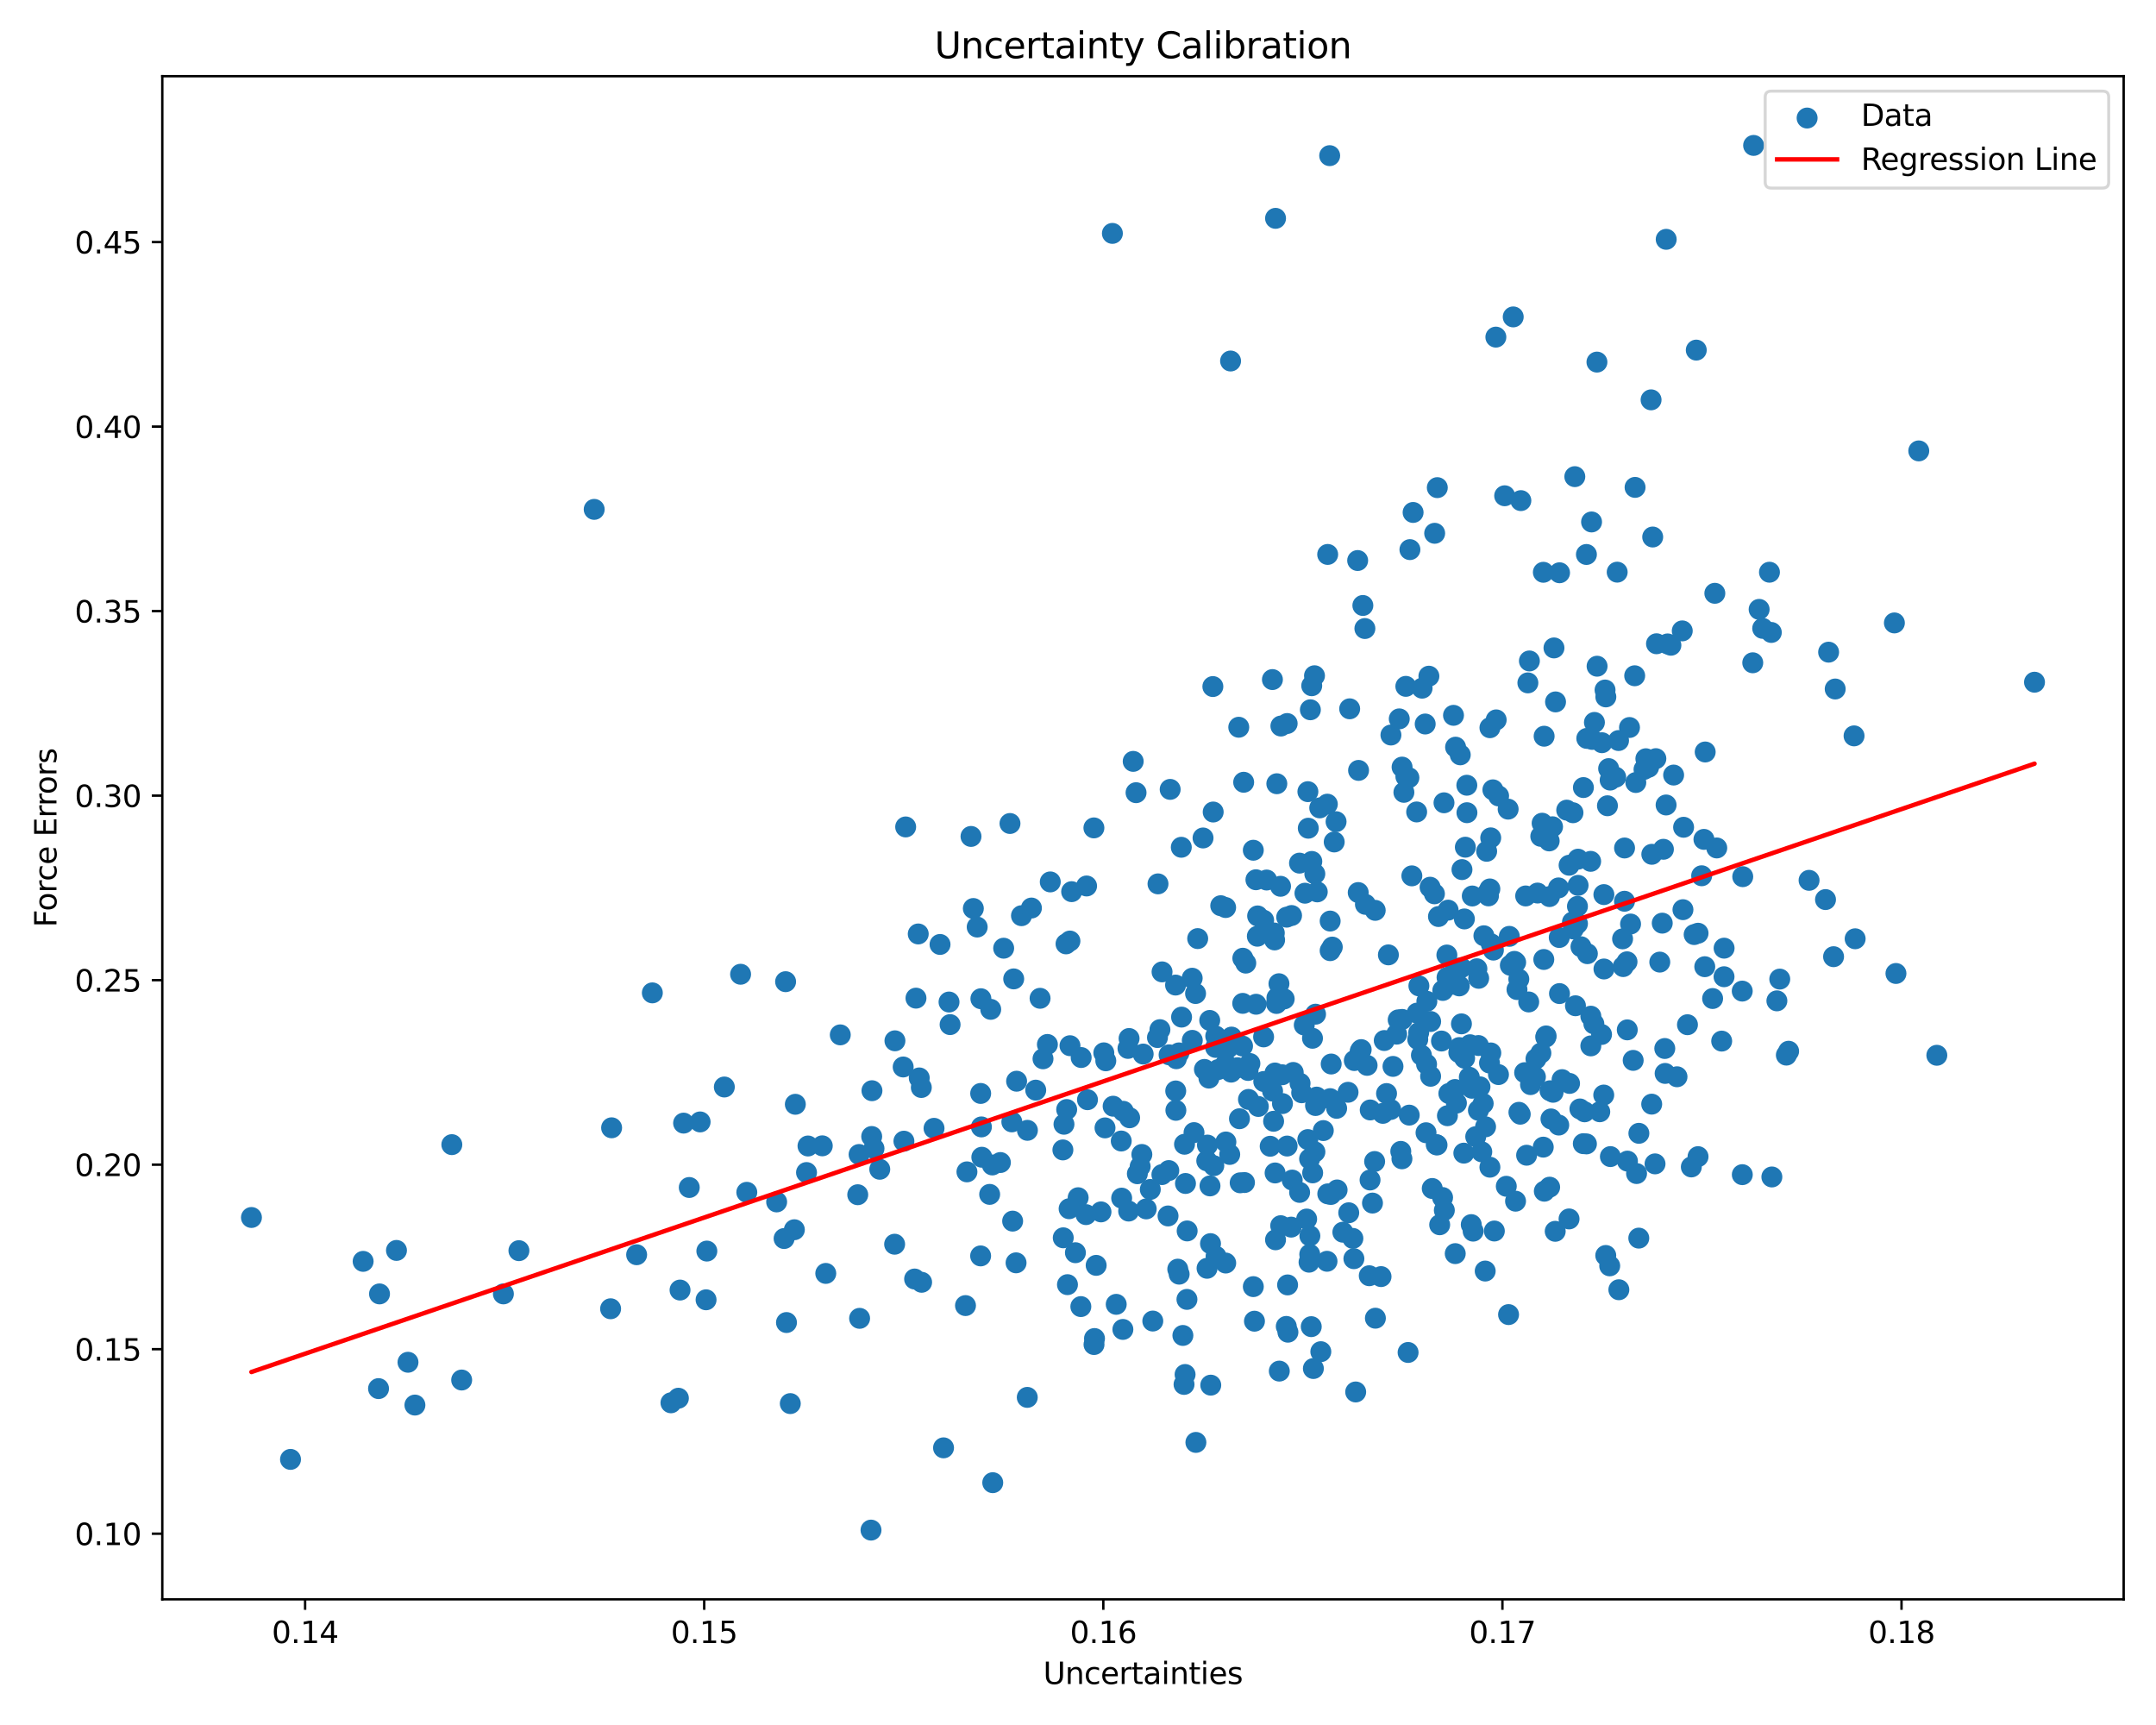 <?xml version="1.0" encoding="utf-8" standalone="no"?>
<!DOCTYPE svg PUBLIC "-//W3C//DTD SVG 1.1//EN"
  "http://www.w3.org/Graphics/SVG/1.1/DTD/svg11.dtd">
<svg xmlns:xlink="http://www.w3.org/1999/xlink" width="720pt" height="576pt" viewBox="0 0 720 576" xmlns="http://www.w3.org/2000/svg" version="1.1">
 <defs>
  <style type="text/css">*{stroke-linejoin: round; stroke-linecap: butt}</style>
 </defs>
 <g id="figure_1">
  <g id="patch_1">
   <path d="M 0 576 
L 720 576 
L 720 0 
L 0 0 
z
" style="fill: #ffffff"/>
  </g>
  <g id="axes_1">
   <g id="patch_2">
    <path d="M 54.2 534.04 
L 709.2 534.04 
L 709.2 25.44 
L 54.2 25.44 
z
" style="fill: #ffffff"/>
   </g>
   <g id="PathCollection_1">
    <defs>
     <path id="md012b3ebcb" d="M 0 3 
C 0.796 3 1.559 2.684 2.121 2.121 
C 2.684 1.559 3 0.796 3 0 
C 3 -0.796 2.684 -1.559 2.121 -2.121 
C 1.559 -2.684 0.796 -3 0 -3 
C -0.796 -3 -1.559 -2.684 -2.121 -2.121 
C -2.684 -1.559 -3 -0.796 -3 0 
C -3 0.796 -2.684 1.559 -2.121 2.121 
C -1.559 2.684 -0.796 3 0 3 
z
" style="stroke: #1f77b4"/>
    </defs>
    <g clip-path="url(#p762d1c43b7)">
     <use xlink:href="#md012b3ebcb" x="97.019" y="487.311" style="fill: #1f77b4; stroke: #1f77b4"/>
     <use xlink:href="#md012b3ebcb" x="390.325" y="390.863" style="fill: #1f77b4; stroke: #1f77b4"/>
     <use xlink:href="#md012b3ebcb" x="527.612" y="370.292" style="fill: #1f77b4; stroke: #1f77b4"/>
     <use xlink:href="#md012b3ebcb" x="468.833" y="264.572" style="fill: #1f77b4; stroke: #1f77b4"/>
     <use xlink:href="#md012b3ebcb" x="398.743" y="378.193" style="fill: #1f77b4; stroke: #1f77b4"/>
     <use xlink:href="#md012b3ebcb" x="529.17" y="371.249" style="fill: #1f77b4; stroke: #1f77b4"/>
     <use xlink:href="#md012b3ebcb" x="515.407" y="191.093" style="fill: #1f77b4; stroke: #1f77b4"/>
     <use xlink:href="#md012b3ebcb" x="305.436" y="427.079" style="fill: #1f77b4; stroke: #1f77b4"/>
     <use xlink:href="#md012b3ebcb" x="549.64" y="253.353" style="fill: #1f77b4; stroke: #1f77b4"/>
     <use xlink:href="#md012b3ebcb" x="479.991" y="162.828" style="fill: #1f77b4; stroke: #1f77b4"/>
     <use xlink:href="#md012b3ebcb" x="526.792" y="302.643" style="fill: #1f77b4; stroke: #1f77b4"/>
     <use xlink:href="#md012b3ebcb" x="452.276" y="354.13" style="fill: #1f77b4; stroke: #1f77b4"/>
     <use xlink:href="#md012b3ebcb" x="453.393" y="187.168" style="fill: #1f77b4; stroke: #1f77b4"/>
     <use xlink:href="#md012b3ebcb" x="431.182" y="409.754" style="fill: #1f77b4; stroke: #1f77b4"/>
     <use xlink:href="#md012b3ebcb" x="526.798" y="308.423" style="fill: #1f77b4; stroke: #1f77b4"/>
     <use xlink:href="#md012b3ebcb" x="431.879" y="358.104" style="fill: #1f77b4; stroke: #1f77b4"/>
     <use xlink:href="#md012b3ebcb" x="434.01" y="398.158" style="fill: #1f77b4; stroke: #1f77b4"/>
     <use xlink:href="#md012b3ebcb" x="478.301" y="396.854" style="fill: #1f77b4; stroke: #1f77b4"/>
     <use xlink:href="#md012b3ebcb" x="491.538" y="363.383" style="fill: #1f77b4; stroke: #1f77b4"/>
     <use xlink:href="#md012b3ebcb" x="483.244" y="326.404" style="fill: #1f77b4; stroke: #1f77b4"/>
     <use xlink:href="#md012b3ebcb" x="339.317" y="421.674" style="fill: #1f77b4; stroke: #1f77b4"/>
     <use xlink:href="#md012b3ebcb" x="491.668" y="299.186" style="fill: #1f77b4; stroke: #1f77b4"/>
     <use xlink:href="#md012b3ebcb" x="470.613" y="372.357" style="fill: #1f77b4; stroke: #1f77b4"/>
     <use xlink:href="#md012b3ebcb" x="233.81" y="374.628" style="fill: #1f77b4; stroke: #1f77b4"/>
     <use xlink:href="#md012b3ebcb" x="381.766" y="351.965" style="fill: #1f77b4; stroke: #1f77b4"/>
     <use xlink:href="#md012b3ebcb" x="419.89" y="312.619" style="fill: #1f77b4; stroke: #1f77b4"/>
     <use xlink:href="#md012b3ebcb" x="402.223" y="357.091" style="fill: #1f77b4; stroke: #1f77b4"/>
     <use xlink:href="#md012b3ebcb" x="367.68" y="404.668" style="fill: #1f77b4; stroke: #1f77b4"/>
     <use xlink:href="#md012b3ebcb" x="330.5" y="398.818" style="fill: #1f77b4; stroke: #1f77b4"/>
     <use xlink:href="#md012b3ebcb" x="506.119" y="401.088" style="fill: #1f77b4; stroke: #1f77b4"/>
     <use xlink:href="#md012b3ebcb" x="493.209" y="323.481" style="fill: #1f77b4; stroke: #1f77b4"/>
     <use xlink:href="#md012b3ebcb" x="436.358" y="407.055" style="fill: #1f77b4; stroke: #1f77b4"/>
     <use xlink:href="#md012b3ebcb" x="528.748" y="381.885" style="fill: #1f77b4; stroke: #1f77b4"/>
     <use xlink:href="#md012b3ebcb" x="269.338" y="391.526" style="fill: #1f77b4; stroke: #1f77b4"/>
     <use xlink:href="#md012b3ebcb" x="399.372" y="481.639" style="fill: #1f77b4; stroke: #1f77b4"/>
     <use xlink:href="#md012b3ebcb" x="431.321" y="305.704" style="fill: #1f77b4; stroke: #1f77b4"/>
     <use xlink:href="#md012b3ebcb" x="395.761" y="458.963" style="fill: #1f77b4; stroke: #1f77b4"/>
     <use xlink:href="#md012b3ebcb" x="516.201" y="346.322" style="fill: #1f77b4; stroke: #1f77b4"/>
     <use xlink:href="#md012b3ebcb" x="467.287" y="240.042" style="fill: #1f77b4; stroke: #1f77b4"/>
     <use xlink:href="#md012b3ebcb" x="524.156" y="361.77" style="fill: #1f77b4; stroke: #1f77b4"/>
     <use xlink:href="#md012b3ebcb" x="399.26" y="331.753" style="fill: #1f77b4; stroke: #1f77b4"/>
     <use xlink:href="#md012b3ebcb" x="287.066" y="440.209" style="fill: #1f77b4; stroke: #1f77b4"/>
     <use xlink:href="#md012b3ebcb" x="444.211" y="307.553" style="fill: #1f77b4; stroke: #1f77b4"/>
     <use xlink:href="#md012b3ebcb" x="136.251" y="454.876" style="fill: #1f77b4; stroke: #1f77b4"/>
     <use xlink:href="#md012b3ebcb" x="224.065" y="468.415" style="fill: #1f77b4; stroke: #1f77b4"/>
     <use xlink:href="#md012b3ebcb" x="360.949" y="436.288" style="fill: #1f77b4; stroke: #1f77b4"/>
     <use xlink:href="#md012b3ebcb" x="457.267" y="425.986" style="fill: #1f77b4; stroke: #1f77b4"/>
     <use xlink:href="#md012b3ebcb" x="492.818" y="379.548" style="fill: #1f77b4; stroke: #1f77b4"/>
     <use xlink:href="#md012b3ebcb" x="433.972" y="288.211" style="fill: #1f77b4; stroke: #1f77b4"/>
     <use xlink:href="#md012b3ebcb" x="345.883" y="364.014" style="fill: #1f77b4; stroke: #1f77b4"/>
     <use xlink:href="#md012b3ebcb" x="494.844" y="384.616" style="fill: #1f77b4; stroke: #1f77b4"/>
     <use xlink:href="#md012b3ebcb" x="132.402" y="417.533" style="fill: #1f77b4; stroke: #1f77b4"/>
     <use xlink:href="#md012b3ebcb" x="241.892" y="362.966" style="fill: #1f77b4; stroke: #1f77b4"/>
     <use xlink:href="#md012b3ebcb" x="517.635" y="364.217" style="fill: #1f77b4; stroke: #1f77b4"/>
     <use xlink:href="#md012b3ebcb" x="568.272" y="292.429" style="fill: #1f77b4; stroke: #1f77b4"/>
     <use xlink:href="#md012b3ebcb" x="203.912" y="437.013" style="fill: #1f77b4; stroke: #1f77b4"/>
     <use xlink:href="#md012b3ebcb" x="414.158" y="394.954" style="fill: #1f77b4; stroke: #1f77b4"/>
     <use xlink:href="#md012b3ebcb" x="516.163" y="276.602" style="fill: #1f77b4; stroke: #1f77b4"/>
     <use xlink:href="#md012b3ebcb" x="452.135" y="420.293" style="fill: #1f77b4; stroke: #1f77b4"/>
     <use xlink:href="#md012b3ebcb" x="468.228" y="256.145" style="fill: #1f77b4; stroke: #1f77b4"/>
     <use xlink:href="#md012b3ebcb" x="327.88" y="386.415" style="fill: #1f77b4; stroke: #1f77b4"/>
     <use xlink:href="#md012b3ebcb" x="410.95" y="120.544" style="fill: #1f77b4; stroke: #1f77b4"/>
     <use xlink:href="#md012b3ebcb" x="356.483" y="428.962" style="fill: #1f77b4; stroke: #1f77b4"/>
     <use xlink:href="#md012b3ebcb" x="419.987" y="305.84" style="fill: #1f77b4; stroke: #1f77b4"/>
     <use xlink:href="#md012b3ebcb" x="409.341" y="355.219" style="fill: #1f77b4; stroke: #1f77b4"/>
     <use xlink:href="#md012b3ebcb" x="424.927" y="226.917" style="fill: #1f77b4; stroke: #1f77b4"/>
     <use xlink:href="#md012b3ebcb" x="426.43" y="333.198" style="fill: #1f77b4; stroke: #1f77b4"/>
     <use xlink:href="#md012b3ebcb" x="536.245" y="419.22" style="fill: #1f77b4; stroke: #1f77b4"/>
     <use xlink:href="#md012b3ebcb" x="546.279" y="261.292" style="fill: #1f77b4; stroke: #1f77b4"/>
     <use xlink:href="#md012b3ebcb" x="343.057" y="466.603" style="fill: #1f77b4; stroke: #1f77b4"/>
     <use xlink:href="#md012b3ebcb" x="556.072" y="358.431" style="fill: #1f77b4; stroke: #1f77b4"/>
     <use xlink:href="#md012b3ebcb" x="259.363" y="401.334" style="fill: #1f77b4; stroke: #1f77b4"/>
     <use xlink:href="#md012b3ebcb" x="444.919" y="316.244" style="fill: #1f77b4; stroke: #1f77b4"/>
     <use xlink:href="#md012b3ebcb" x="341.122" y="305.764" style="fill: #1f77b4; stroke: #1f77b4"/>
     <use xlink:href="#md012b3ebcb" x="633.156" y="325.056" style="fill: #1f77b4; stroke: #1f77b4"/>
     <use xlink:href="#md012b3ebcb" x="506.155" y="321.346" style="fill: #1f77b4; stroke: #1f77b4"/>
     <use xlink:href="#md012b3ebcb" x="349.781" y="348.756" style="fill: #1f77b4; stroke: #1f77b4"/>
     <use xlink:href="#md012b3ebcb" x="496.722" y="298.256" style="fill: #1f77b4; stroke: #1f77b4"/>
     <use xlink:href="#md012b3ebcb" x="409.301" y="303.039" style="fill: #1f77b4; stroke: #1f77b4"/>
     <use xlink:href="#md012b3ebcb" x="473.095" y="271.122" style="fill: #1f77b4; stroke: #1f77b4"/>
     <use xlink:href="#md012b3ebcb" x="83.973" y="406.535" style="fill: #1f77b4; stroke: #1f77b4"/>
     <use xlink:href="#md012b3ebcb" x="489.038" y="306.846" style="fill: #1f77b4; stroke: #1f77b4"/>
     <use xlink:href="#md012b3ebcb" x="520.544" y="375.671" style="fill: #1f77b4; stroke: #1f77b4"/>
     <use xlink:href="#md012b3ebcb" x="416.797" y="357.44" style="fill: #1f77b4; stroke: #1f77b4"/>
     <use xlink:href="#md012b3ebcb" x="427.756" y="242.433" style="fill: #1f77b4; stroke: #1f77b4"/>
     <use xlink:href="#md012b3ebcb" x="374.442" y="381.001" style="fill: #1f77b4; stroke: #1f77b4"/>
     <use xlink:href="#md012b3ebcb" x="429.837" y="382.678" style="fill: #1f77b4; stroke: #1f77b4"/>
     <use xlink:href="#md012b3ebcb" x="562.241" y="276.236" style="fill: #1f77b4; stroke: #1f77b4"/>
     <use xlink:href="#md012b3ebcb" x="541.865" y="313.493" style="fill: #1f77b4; stroke: #1f77b4"/>
     <use xlink:href="#md012b3ebcb" x="443.162" y="421.158" style="fill: #1f77b4; stroke: #1f77b4"/>
     <use xlink:href="#md012b3ebcb" x="405.037" y="229.25" style="fill: #1f77b4; stroke: #1f77b4"/>
     <use xlink:href="#md012b3ebcb" x="523.986" y="407.014" style="fill: #1f77b4; stroke: #1f77b4"/>
     <use xlink:href="#md012b3ebcb" x="262.352" y="327.797" style="fill: #1f77b4; stroke: #1f77b4"/>
     <use xlink:href="#md012b3ebcb" x="491.956" y="411.093" style="fill: #1f77b4; stroke: #1f77b4"/>
     <use xlink:href="#md012b3ebcb" x="415.043" y="319.967" style="fill: #1f77b4; stroke: #1f77b4"/>
     <use xlink:href="#md012b3ebcb" x="376.692" y="350.079" style="fill: #1f77b4; stroke: #1f77b4"/>
     <use xlink:href="#md012b3ebcb" x="542.524" y="283.155" style="fill: #1f77b4; stroke: #1f77b4"/>
     <use xlink:href="#md012b3ebcb" x="453.579" y="298.032" style="fill: #1f77b4; stroke: #1f77b4"/>
     <use xlink:href="#md012b3ebcb" x="483.369" y="372.554" style="fill: #1f77b4; stroke: #1f77b4"/>
     <use xlink:href="#md012b3ebcb" x="517.352" y="280.795" style="fill: #1f77b4; stroke: #1f77b4"/>
     <use xlink:href="#md012b3ebcb" x="307.778" y="428.17" style="fill: #1f77b4; stroke: #1f77b4"/>
     <use xlink:href="#md012b3ebcb" x="475.947" y="241.756" style="fill: #1f77b4; stroke: #1f77b4"/>
     <use xlink:href="#md012b3ebcb" x="524.002" y="288.916" style="fill: #1f77b4; stroke: #1f77b4"/>
     <use xlink:href="#md012b3ebcb" x="527.97" y="316.13" style="fill: #1f77b4; stroke: #1f77b4"/>
     <use xlink:href="#md012b3ebcb" x="455.129" y="202.179" style="fill: #1f77b4; stroke: #1f77b4"/>
     <use xlink:href="#md012b3ebcb" x="363.168" y="367.205" style="fill: #1f77b4; stroke: #1f77b4"/>
     <use xlink:href="#md012b3ebcb" x="365.347" y="448.96" style="fill: #1f77b4; stroke: #1f77b4"/>
     <use xlink:href="#md012b3ebcb" x="454.232" y="351.019" style="fill: #1f77b4; stroke: #1f77b4"/>
     <use xlink:href="#md012b3ebcb" x="198.433" y="170.088" style="fill: #1f77b4; stroke: #1f77b4"/>
     <use xlink:href="#md012b3ebcb" x="468.178" y="386.943" style="fill: #1f77b4; stroke: #1f77b4"/>
     <use xlink:href="#md012b3ebcb" x="555.112" y="308.25" style="fill: #1f77b4; stroke: #1f77b4"/>
     <use xlink:href="#md012b3ebcb" x="497.542" y="296.827" style="fill: #1f77b4; stroke: #1f77b4"/>
     <use xlink:href="#md012b3ebcb" x="443.38" y="185.134" style="fill: #1f77b4; stroke: #1f77b4"/>
     <use xlink:href="#md012b3ebcb" x="365.51" y="446.951" style="fill: #1f77b4; stroke: #1f77b4"/>
     <use xlink:href="#md012b3ebcb" x="507.894" y="167.162" style="fill: #1f77b4; stroke: #1f77b4"/>
     <use xlink:href="#md012b3ebcb" x="610.67" y="217.766" style="fill: #1f77b4; stroke: #1f77b4"/>
     <use xlink:href="#md012b3ebcb" x="388.019" y="392.216" style="fill: #1f77b4; stroke: #1f77b4"/>
     <use xlink:href="#md012b3ebcb" x="575.746" y="326.144" style="fill: #1f77b4; stroke: #1f77b4"/>
     <use xlink:href="#md012b3ebcb" x="515.374" y="383.046" style="fill: #1f77b4; stroke: #1f77b4"/>
     <use xlink:href="#md012b3ebcb" x="555.502" y="283.588" style="fill: #1f77b4; stroke: #1f77b4"/>
     <use xlink:href="#md012b3ebcb" x="415.326" y="261.207" style="fill: #1f77b4; stroke: #1f77b4"/>
     <use xlink:href="#md012b3ebcb" x="542.504" y="300.942" style="fill: #1f77b4; stroke: #1f77b4"/>
     <use xlink:href="#md012b3ebcb" x="429.695" y="306.252" style="fill: #1f77b4; stroke: #1f77b4"/>
     <use xlink:href="#md012b3ebcb" x="168.113" y="432.047" style="fill: #1f77b4; stroke: #1f77b4"/>
     <use xlink:href="#md012b3ebcb" x="519.367" y="411.15" style="fill: #1f77b4; stroke: #1f77b4"/>
     <use xlink:href="#md012b3ebcb" x="348.315" y="353.546" style="fill: #1f77b4; stroke: #1f77b4"/>
     <use xlink:href="#md012b3ebcb" x="394.587" y="339.624" style="fill: #1f77b4; stroke: #1f77b4"/>
     <use xlink:href="#md012b3ebcb" x="422.994" y="293.851" style="fill: #1f77b4; stroke: #1f77b4"/>
     <use xlink:href="#md012b3ebcb" x="382.781" y="403.666" style="fill: #1f77b4; stroke: #1f77b4"/>
     <use xlink:href="#md012b3ebcb" x="379.388" y="264.688" style="fill: #1f77b4; stroke: #1f77b4"/>
     <use xlink:href="#md012b3ebcb" x="344.448" y="303.206" style="fill: #1f77b4; stroke: #1f77b4"/>
     <use xlink:href="#md012b3ebcb" x="384.977" y="441.115" style="fill: #1f77b4; stroke: #1f77b4"/>
     <use xlink:href="#md012b3ebcb" x="530.108" y="318.447" style="fill: #1f77b4; stroke: #1f77b4"/>
     <use xlink:href="#md012b3ebcb" x="393.318" y="423.788" style="fill: #1f77b4; stroke: #1f77b4"/>
     <use xlink:href="#md012b3ebcb" x="632.635" y="208.003" style="fill: #1f77b4; stroke: #1f77b4"/>
     <use xlink:href="#md012b3ebcb" x="503.786" y="438.96" style="fill: #1f77b4; stroke: #1f77b4"/>
     <use xlink:href="#md012b3ebcb" x="528.782" y="262.977" style="fill: #1f77b4; stroke: #1f77b4"/>
     <use xlink:href="#md012b3ebcb" x="226.553" y="466.884" style="fill: #1f77b4; stroke: #1f77b4"/>
     <use xlink:href="#md012b3ebcb" x="490.925" y="348.847" style="fill: #1f77b4; stroke: #1f77b4"/>
     <use xlink:href="#md012b3ebcb" x="426.396" y="261.698" style="fill: #1f77b4; stroke: #1f77b4"/>
     <use xlink:href="#md012b3ebcb" x="462.275" y="347.448" style="fill: #1f77b4; stroke: #1f77b4"/>
     <use xlink:href="#md012b3ebcb" x="477.183" y="225.787" style="fill: #1f77b4; stroke: #1f77b4"/>
     <use xlink:href="#md012b3ebcb" x="496.11" y="376.256" style="fill: #1f77b4; stroke: #1f77b4"/>
     <use xlink:href="#md012b3ebcb" x="540.514" y="247.278" style="fill: #1f77b4; stroke: #1f77b4"/>
     <use xlink:href="#md012b3ebcb" x="150.891" y="382.21" style="fill: #1f77b4; stroke: #1f77b4"/>
     <use xlink:href="#md012b3ebcb" x="298.763" y="415.461" style="fill: #1f77b4; stroke: #1f77b4"/>
     <use xlink:href="#md012b3ebcb" x="489.353" y="282.89" style="fill: #1f77b4; stroke: #1f77b4"/>
     <use xlink:href="#md012b3ebcb" x="459.059" y="387.845" style="fill: #1f77b4; stroke: #1f77b4"/>
     <use xlink:href="#md012b3ebcb" x="547.278" y="413.424" style="fill: #1f77b4; stroke: #1f77b4"/>
     <use xlink:href="#md012b3ebcb" x="456.545" y="355.739" style="fill: #1f77b4; stroke: #1f77b4"/>
     <use xlink:href="#md012b3ebcb" x="500.418" y="358.82" style="fill: #1f77b4; stroke: #1f77b4"/>
     <use xlink:href="#md012b3ebcb" x="479.031" y="298.459" style="fill: #1f77b4; stroke: #1f77b4"/>
     <use xlink:href="#md012b3ebcb" x="531.682" y="246.898" style="fill: #1f77b4; stroke: #1f77b4"/>
     <use xlink:href="#md012b3ebcb" x="436.771" y="264.347" style="fill: #1f77b4; stroke: #1f77b4"/>
     <use xlink:href="#md012b3ebcb" x="646.808" y="352.373" style="fill: #1f77b4; stroke: #1f77b4"/>
     <use xlink:href="#md012b3ebcb" x="498.727" y="317.254" style="fill: #1f77b4; stroke: #1f77b4"/>
     <use xlink:href="#md012b3ebcb" x="551.381" y="133.512" style="fill: #1f77b4; stroke: #1f77b4"/>
     <use xlink:href="#md012b3ebcb" x="439.118" y="384.628" style="fill: #1f77b4; stroke: #1f77b4"/>
     <use xlink:href="#md012b3ebcb" x="493.728" y="349.116" style="fill: #1f77b4; stroke: #1f77b4"/>
     <use xlink:href="#md012b3ebcb" x="262.647" y="441.613" style="fill: #1f77b4; stroke: #1f77b4"/>
     <use xlink:href="#md012b3ebcb" x="525.3" y="271.385" style="fill: #1f77b4; stroke: #1f77b4"/>
     <use xlink:href="#md012b3ebcb" x="438.081" y="287.647" style="fill: #1f77b4; stroke: #1f77b4"/>
     <use xlink:href="#md012b3ebcb" x="485.401" y="238.858" style="fill: #1f77b4; stroke: #1f77b4"/>
     <use xlink:href="#md012b3ebcb" x="411.143" y="357.999" style="fill: #1f77b4; stroke: #1f77b4"/>
     <use xlink:href="#md012b3ebcb" x="480.786" y="408.966" style="fill: #1f77b4; stroke: #1f77b4"/>
     <use xlink:href="#md012b3ebcb" x="471.49" y="292.46" style="fill: #1f77b4; stroke: #1f77b4"/>
     <use xlink:href="#md012b3ebcb" x="551.624" y="285.263" style="fill: #1f77b4; stroke: #1f77b4"/>
     <use xlink:href="#md012b3ebcb" x="479.111" y="178.072" style="fill: #1f77b4; stroke: #1f77b4"/>
     <use xlink:href="#md012b3ebcb" x="529.911" y="246.561" style="fill: #1f77b4; stroke: #1f77b4"/>
     <use xlink:href="#md012b3ebcb" x="313.927" y="315.365" style="fill: #1f77b4; stroke: #1f77b4"/>
     <use xlink:href="#md012b3ebcb" x="317.286" y="342.128" style="fill: #1f77b4; stroke: #1f77b4"/>
     <use xlink:href="#md012b3ebcb" x="377.057" y="346.766" style="fill: #1f77b4; stroke: #1f77b4"/>
     <use xlink:href="#md012b3ebcb" x="404.336" y="462.52" style="fill: #1f77b4; stroke: #1f77b4"/>
     <use xlink:href="#md012b3ebcb" x="407.668" y="302.43" style="fill: #1f77b4; stroke: #1f77b4"/>
     <use xlink:href="#md012b3ebcb" x="444.552" y="355.289" style="fill: #1f77b4; stroke: #1f77b4"/>
     <use xlink:href="#md012b3ebcb" x="437.603" y="237.002" style="fill: #1f77b4; stroke: #1f77b4"/>
     <use xlink:href="#md012b3ebcb" x="540.064" y="191.05" style="fill: #1f77b4; stroke: #1f77b4"/>
     <use xlink:href="#md012b3ebcb" x="360.051" y="399.935" style="fill: #1f77b4; stroke: #1f77b4"/>
     <use xlink:href="#md012b3ebcb" x="428.86" y="333.551" style="fill: #1f77b4; stroke: #1f77b4"/>
     <use xlink:href="#md012b3ebcb" x="301.864" y="381.053" style="fill: #1f77b4; stroke: #1f77b4"/>
     <use xlink:href="#md012b3ebcb" x="455.983" y="301.976" style="fill: #1f77b4; stroke: #1f77b4"/>
     <use xlink:href="#md012b3ebcb" x="495.548" y="312.465" style="fill: #1f77b4; stroke: #1f77b4"/>
     <use xlink:href="#md012b3ebcb" x="425.561" y="311.543" style="fill: #1f77b4; stroke: #1f77b4"/>
     <use xlink:href="#md012b3ebcb" x="457.587" y="370.627" style="fill: #1f77b4; stroke: #1f77b4"/>
     <use xlink:href="#md012b3ebcb" x="417.408" y="355.123" style="fill: #1f77b4; stroke: #1f77b4"/>
     <use xlink:href="#md012b3ebcb" x="444.205" y="317.44" style="fill: #1f77b4; stroke: #1f77b4"/>
     <use xlink:href="#md012b3ebcb" x="465.192" y="356.088" style="fill: #1f77b4; stroke: #1f77b4"/>
     <use xlink:href="#md012b3ebcb" x="558.91" y="258.803" style="fill: #1f77b4; stroke: #1f77b4"/>
     <use xlink:href="#md012b3ebcb" x="544.175" y="242.924" style="fill: #1f77b4; stroke: #1f77b4"/>
     <use xlink:href="#md012b3ebcb" x="503.649" y="270.182" style="fill: #1f77b4; stroke: #1f77b4"/>
     <use xlink:href="#md012b3ebcb" x="511.121" y="362.165" style="fill: #1f77b4; stroke: #1f77b4"/>
     <use xlink:href="#md012b3ebcb" x="324.27" y="279.296" style="fill: #1f77b4; stroke: #1f77b4"/>
     <use xlink:href="#md012b3ebcb" x="331.528" y="495.086" style="fill: #1f77b4; stroke: #1f77b4"/>
     <use xlink:href="#md012b3ebcb" x="477.769" y="341.097" style="fill: #1f77b4; stroke: #1f77b4"/>
     <use xlink:href="#md012b3ebcb" x="326.333" y="309.554" style="fill: #1f77b4; stroke: #1f77b4"/>
     <use xlink:href="#md012b3ebcb" x="596.554" y="352.316" style="fill: #1f77b4; stroke: #1f77b4"/>
     <use xlink:href="#md012b3ebcb" x="424.983" y="364.335" style="fill: #1f77b4; stroke: #1f77b4"/>
     <use xlink:href="#md012b3ebcb" x="507.213" y="326.945" style="fill: #1f77b4; stroke: #1f77b4"/>
     <use xlink:href="#md012b3ebcb" x="439.321" y="369.153" style="fill: #1f77b4; stroke: #1f77b4"/>
     <use xlink:href="#md012b3ebcb" x="499.654" y="240.38" style="fill: #1f77b4; stroke: #1f77b4"/>
     <use xlink:href="#md012b3ebcb" x="290.875" y="510.922" style="fill: #1f77b4; stroke: #1f77b4"/>
     <use xlink:href="#md012b3ebcb" x="511.011" y="360.03" style="fill: #1f77b4; stroke: #1f77b4"/>
     <use xlink:href="#md012b3ebcb" x="471.908" y="171.116" style="fill: #1f77b4; stroke: #1f77b4"/>
     <use xlink:href="#md012b3ebcb" x="555.955" y="350.106" style="fill: #1f77b4; stroke: #1f77b4"/>
     <use xlink:href="#md012b3ebcb" x="421.98" y="346.236" style="fill: #1f77b4; stroke: #1f77b4"/>
     <use xlink:href="#md012b3ebcb" x="439.693" y="366.338" style="fill: #1f77b4; stroke: #1f77b4"/>
     <use xlink:href="#md012b3ebcb" x="452.733" y="464.794" style="fill: #1f77b4; stroke: #1f77b4"/>
     <use xlink:href="#md012b3ebcb" x="619.167" y="245.719" style="fill: #1f77b4; stroke: #1f77b4"/>
     <use xlink:href="#md012b3ebcb" x="387.359" y="343.813" style="fill: #1f77b4; stroke: #1f77b4"/>
     <use xlink:href="#md012b3ebcb" x="474.685" y="352.351" style="fill: #1f77b4; stroke: #1f77b4"/>
     <use xlink:href="#md012b3ebcb" x="381.324" y="385.489" style="fill: #1f77b4; stroke: #1f77b4"/>
     <use xlink:href="#md012b3ebcb" x="126.74" y="432.051" style="fill: #1f77b4; stroke: #1f77b4"/>
     <use xlink:href="#md012b3ebcb" x="535.572" y="365.65" style="fill: #1f77b4; stroke: #1f77b4"/>
     <use xlink:href="#md012b3ebcb" x="357.324" y="349.175" style="fill: #1f77b4; stroke: #1f77b4"/>
     <use xlink:href="#md012b3ebcb" x="293.797" y="390.436" style="fill: #1f77b4; stroke: #1f77b4"/>
     <use xlink:href="#md012b3ebcb" x="362.868" y="295.841" style="fill: #1f77b4; stroke: #1f77b4"/>
     <use xlink:href="#md012b3ebcb" x="537.795" y="386.201" style="fill: #1f77b4; stroke: #1f77b4"/>
     <use xlink:href="#md012b3ebcb" x="510.236" y="228.023" style="fill: #1f77b4; stroke: #1f77b4"/>
     <use xlink:href="#md012b3ebcb" x="394.497" y="282.915" style="fill: #1f77b4; stroke: #1f77b4"/>
     <use xlink:href="#md012b3ebcb" x="485.981" y="418.601" style="fill: #1f77b4; stroke: #1f77b4"/>
     <use xlink:href="#md012b3ebcb" x="483.611" y="303.905" style="fill: #1f77b4; stroke: #1f77b4"/>
     <use xlink:href="#md012b3ebcb" x="425.971" y="72.906" style="fill: #1f77b4; stroke: #1f77b4"/>
     <use xlink:href="#md012b3ebcb" x="507.687" y="372.047" style="fill: #1f77b4; stroke: #1f77b4"/>
     <use xlink:href="#md012b3ebcb" x="504.04" y="312.661" style="fill: #1f77b4; stroke: #1f77b4"/>
     <use xlink:href="#md012b3ebcb" x="487.658" y="252.05" style="fill: #1f77b4; stroke: #1f77b4"/>
     <use xlink:href="#md012b3ebcb" x="269.831" y="382.663" style="fill: #1f77b4; stroke: #1f77b4"/>
     <use xlink:href="#md012b3ebcb" x="274.604" y="382.608" style="fill: #1f77b4; stroke: #1f77b4"/>
     <use xlink:href="#md012b3ebcb" x="461.818" y="371.762" style="fill: #1f77b4; stroke: #1f77b4"/>
     <use xlink:href="#md012b3ebcb" x="249.395" y="398.125" style="fill: #1f77b4; stroke: #1f77b4"/>
     <use xlink:href="#md012b3ebcb" x="366.064" y="422.52" style="fill: #1f77b4; stroke: #1f77b4"/>
     <use xlink:href="#md012b3ebcb" x="514.585" y="351.638" style="fill: #1f77b4; stroke: #1f77b4"/>
     <use xlink:href="#md012b3ebcb" x="405.35" y="389.238" style="fill: #1f77b4; stroke: #1f77b4"/>
     <use xlink:href="#md012b3ebcb" x="418.929" y="441.167" style="fill: #1f77b4; stroke: #1f77b4"/>
     <use xlink:href="#md012b3ebcb" x="399.971" y="313.409" style="fill: #1f77b4; stroke: #1f77b4"/>
     <use xlink:href="#md012b3ebcb" x="302.449" y="276.125" style="fill: #1f77b4; stroke: #1f77b4"/>
     <use xlink:href="#md012b3ebcb" x="497.08" y="299.143" style="fill: #1f77b4; stroke: #1f77b4"/>
     <use xlink:href="#md012b3ebcb" x="450.725" y="236.68" style="fill: #1f77b4; stroke: #1f77b4"/>
     <use xlink:href="#md012b3ebcb" x="414.95" y="349.288" style="fill: #1f77b4; stroke: #1f77b4"/>
     <use xlink:href="#md012b3ebcb" x="514.996" y="274.88" style="fill: #1f77b4; stroke: #1f77b4"/>
     <use xlink:href="#md012b3ebcb" x="437.155" y="421.462" style="fill: #1f77b4; stroke: #1f77b4"/>
     <use xlink:href="#md012b3ebcb" x="365.311" y="276.446" style="fill: #1f77b4; stroke: #1f77b4"/>
     <use xlink:href="#md012b3ebcb" x="552.702" y="388.633" style="fill: #1f77b4; stroke: #1f77b4"/>
     <use xlink:href="#md012b3ebcb" x="518.478" y="276.068" style="fill: #1f77b4; stroke: #1f77b4"/>
     <use xlink:href="#md012b3ebcb" x="443.414" y="398.645" style="fill: #1f77b4; stroke: #1f77b4"/>
     <use xlink:href="#md012b3ebcb" x="494.244" y="362.904" style="fill: #1f77b4; stroke: #1f77b4"/>
     <use xlink:href="#md012b3ebcb" x="556.395" y="268.794" style="fill: #1f77b4; stroke: #1f77b4"/>
     <use xlink:href="#md012b3ebcb" x="477.579" y="296.252" style="fill: #1f77b4; stroke: #1f77b4"/>
     <use xlink:href="#md012b3ebcb" x="525.131" y="307.881" style="fill: #1f77b4; stroke: #1f77b4"/>
     <use xlink:href="#md012b3ebcb" x="489.113" y="353.364" style="fill: #1f77b4; stroke: #1f77b4"/>
     <use xlink:href="#md012b3ebcb" x="509.815" y="385.745" style="fill: #1f77b4; stroke: #1f77b4"/>
     <use xlink:href="#md012b3ebcb" x="591.534" y="211.185" style="fill: #1f77b4; stroke: #1f77b4"/>
     <use xlink:href="#md012b3ebcb" x="562.026" y="303.754" style="fill: #1f77b4; stroke: #1f77b4"/>
     <use xlink:href="#md012b3ebcb" x="590.914" y="191.07" style="fill: #1f77b4; stroke: #1f77b4"/>
     <use xlink:href="#md012b3ebcb" x="679.427" y="227.797" style="fill: #1f77b4; stroke: #1f77b4"/>
     <use xlink:href="#md012b3ebcb" x="479.629" y="382.196" style="fill: #1f77b4; stroke: #1f77b4"/>
     <use xlink:href="#md012b3ebcb" x="441.921" y="377.517" style="fill: #1f77b4; stroke: #1f77b4"/>
     <use xlink:href="#md012b3ebcb" x="564.823" y="389.657" style="fill: #1f77b4; stroke: #1f77b4"/>
     <use xlink:href="#md012b3ebcb" x="247.322" y="325.316" style="fill: #1f77b4; stroke: #1f77b4"/>
     <use xlink:href="#md012b3ebcb" x="403.725" y="359.99" style="fill: #1f77b4; stroke: #1f77b4"/>
     <use xlink:href="#md012b3ebcb" x="236.051" y="417.751" style="fill: #1f77b4; stroke: #1f77b4"/>
     <use xlink:href="#md012b3ebcb" x="427.108" y="328.477" style="fill: #1f77b4; stroke: #1f77b4"/>
     <use xlink:href="#md012b3ebcb" x="339.496" y="361.028" style="fill: #1f77b4; stroke: #1f77b4"/>
     <use xlink:href="#md012b3ebcb" x="547.306" y="378.43" style="fill: #1f77b4; stroke: #1f77b4"/>
     <use xlink:href="#md012b3ebcb" x="398.168" y="347.392" style="fill: #1f77b4; stroke: #1f77b4"/>
     <use xlink:href="#md012b3ebcb" x="436.745" y="380.518" style="fill: #1f77b4; stroke: #1f77b4"/>
     <use xlink:href="#md012b3ebcb" x="516.327" y="345.91" style="fill: #1f77b4; stroke: #1f77b4"/>
     <use xlink:href="#md012b3ebcb" x="357.877" y="297.737" style="fill: #1f77b4; stroke: #1f77b4"/>
     <use xlink:href="#md012b3ebcb" x="410.108" y="349.925" style="fill: #1f77b4; stroke: #1f77b4"/>
     <use xlink:href="#md012b3ebcb" x="604.143" y="293.955" style="fill: #1f77b4; stroke: #1f77b4"/>
     <use xlink:href="#md012b3ebcb" x="372.764" y="435.537" style="fill: #1f77b4; stroke: #1f77b4"/>
     <use xlink:href="#md012b3ebcb" x="551.922" y="179.315" style="fill: #1f77b4; stroke: #1f77b4"/>
     <use xlink:href="#md012b3ebcb" x="466.929" y="340.544" style="fill: #1f77b4; stroke: #1f77b4"/>
     <use xlink:href="#md012b3ebcb" x="537.206" y="256.648" style="fill: #1f77b4; stroke: #1f77b4"/>
     <use xlink:href="#md012b3ebcb" x="357.307" y="314.227" style="fill: #1f77b4; stroke: #1f77b4"/>
     <use xlink:href="#md012b3ebcb" x="500.464" y="265.779" style="fill: #1f77b4; stroke: #1f77b4"/>
     <use xlink:href="#md012b3ebcb" x="489.848" y="262.202" style="fill: #1f77b4; stroke: #1f77b4"/>
     <use xlink:href="#md012b3ebcb" x="537.566" y="422.684" style="fill: #1f77b4; stroke: #1f77b4"/>
     <use xlink:href="#md012b3ebcb" x="265.278" y="410.624" style="fill: #1f77b4; stroke: #1f77b4"/>
     <use xlink:href="#md012b3ebcb" x="527.005" y="295.632" style="fill: #1f77b4; stroke: #1f77b4"/>
     <use xlink:href="#md012b3ebcb" x="569.31" y="322.796" style="fill: #1f77b4; stroke: #1f77b4"/>
     <use xlink:href="#md012b3ebcb" x="546.036" y="162.743" style="fill: #1f77b4; stroke: #1f77b4"/>
     <use xlink:href="#md012b3ebcb" x="322.429" y="435.951" style="fill: #1f77b4; stroke: #1f77b4"/>
     <use xlink:href="#md012b3ebcb" x="470.845" y="183.524" style="fill: #1f77b4; stroke: #1f77b4"/>
     <use xlink:href="#md012b3ebcb" x="560.04" y="359.546" style="fill: #1f77b4; stroke: #1f77b4"/>
     <use xlink:href="#md012b3ebcb" x="337.904" y="374.61" style="fill: #1f77b4; stroke: #1f77b4"/>
     <use xlink:href="#md012b3ebcb" x="477.755" y="359.381" style="fill: #1f77b4; stroke: #1f77b4"/>
     <use xlink:href="#md012b3ebcb" x="430.107" y="444.836" style="fill: #1f77b4; stroke: #1f77b4"/>
     <use xlink:href="#md012b3ebcb" x="438.364" y="391.639" style="fill: #1f77b4; stroke: #1f77b4"/>
     <use xlink:href="#md012b3ebcb" x="437.341" y="386.97" style="fill: #1f77b4; stroke: #1f77b4"/>
     <use xlink:href="#md012b3ebcb" x="609.632" y="300.38" style="fill: #1f77b4; stroke: #1f77b4"/>
     <use xlink:href="#md012b3ebcb" x="550.553" y="256.205" style="fill: #1f77b4; stroke: #1f77b4"/>
     <use xlink:href="#md012b3ebcb" x="437.398" y="418.848" style="fill: #1f77b4; stroke: #1f77b4"/>
     <use xlink:href="#md012b3ebcb" x="517.452" y="299.382" style="fill: #1f77b4; stroke: #1f77b4"/>
     <use xlink:href="#md012b3ebcb" x="440.727" y="269.761" style="fill: #1f77b4; stroke: #1f77b4"/>
     <use xlink:href="#md012b3ebcb" x="395.892" y="395.178" style="fill: #1f77b4; stroke: #1f77b4"/>
     <use xlink:href="#md012b3ebcb" x="499.039" y="411.051" style="fill: #1f77b4; stroke: #1f77b4"/>
     <use xlink:href="#md012b3ebcb" x="410.668" y="385.483" style="fill: #1f77b4; stroke: #1f77b4"/>
     <use xlink:href="#md012b3ebcb" x="420.223" y="369.464" style="fill: #1f77b4; stroke: #1f77b4"/>
     <use xlink:href="#md012b3ebcb" x="473.463" y="347.073" style="fill: #1f77b4; stroke: #1f77b4"/>
     <use xlink:href="#md012b3ebcb" x="594.356" y="326.933" style="fill: #1f77b4; stroke: #1f77b4"/>
     <use xlink:href="#md012b3ebcb" x="338.527" y="326.866" style="fill: #1f77b4; stroke: #1f77b4"/>
     <use xlink:href="#md012b3ebcb" x="481.384" y="347.612" style="fill: #1f77b4; stroke: #1f77b4"/>
     <use xlink:href="#md012b3ebcb" x="526.993" y="286.889" style="fill: #1f77b4; stroke: #1f77b4"/>
     <use xlink:href="#md012b3ebcb" x="379.823" y="391.928" style="fill: #1f77b4; stroke: #1f77b4"/>
     <use xlink:href="#md012b3ebcb" x="481.824" y="330.724" style="fill: #1f77b4; stroke: #1f77b4"/>
     <use xlink:href="#md012b3ebcb" x="520.471" y="296.486" style="fill: #1f77b4; stroke: #1f77b4"/>
     <use xlink:href="#md012b3ebcb" x="384.144" y="397.171" style="fill: #1f77b4; stroke: #1f77b4"/>
     <use xlink:href="#md012b3ebcb" x="369.282" y="354.215" style="fill: #1f77b4; stroke: #1f77b4"/>
     <use xlink:href="#md012b3ebcb" x="585.622" y="48.558" style="fill: #1f77b4; stroke: #1f77b4"/>
     <use xlink:href="#md012b3ebcb" x="588.654" y="209.817" style="fill: #1f77b4; stroke: #1f77b4"/>
     <use xlink:href="#md012b3ebcb" x="330.852" y="337.036" style="fill: #1f77b4; stroke: #1f77b4"/>
     <use xlink:href="#md012b3ebcb" x="503.029" y="396.115" style="fill: #1f77b4; stroke: #1f77b4"/>
     <use xlink:href="#md012b3ebcb" x="307.675" y="363.132" style="fill: #1f77b4; stroke: #1f77b4"/>
     <use xlink:href="#md012b3ebcb" x="552.979" y="253.323" style="fill: #1f77b4; stroke: #1f77b4"/>
     <use xlink:href="#md012b3ebcb" x="409.329" y="421.743" style="fill: #1f77b4; stroke: #1f77b4"/>
     <use xlink:href="#md012b3ebcb" x="575.768" y="316.603" style="fill: #1f77b4; stroke: #1f77b4"/>
     <use xlink:href="#md012b3ebcb" x="488.05" y="341.88" style="fill: #1f77b4; stroke: #1f77b4"/>
     <use xlink:href="#md012b3ebcb" x="543.431" y="343.886" style="fill: #1f77b4; stroke: #1f77b4"/>
     <use xlink:href="#md012b3ebcb" x="403.991" y="340.735" style="fill: #1f77b4; stroke: #1f77b4"/>
     <use xlink:href="#md012b3ebcb" x="519.476" y="234.377" style="fill: #1f77b4; stroke: #1f77b4"/>
     <use xlink:href="#md012b3ebcb" x="463.038" y="365.152" style="fill: #1f77b4; stroke: #1f77b4"/>
     <use xlink:href="#md012b3ebcb" x="436.904" y="276.552" style="fill: #1f77b4; stroke: #1f77b4"/>
     <use xlink:href="#md012b3ebcb" x="429.994" y="429.05" style="fill: #1f77b4; stroke: #1f77b4"/>
     <use xlink:href="#md012b3ebcb" x="549.022" y="256.923" style="fill: #1f77b4; stroke: #1f77b4"/>
     <use xlink:href="#md012b3ebcb" x="526.127" y="335.838" style="fill: #1f77b4; stroke: #1f77b4"/>
     <use xlink:href="#md012b3ebcb" x="537.715" y="260.482" style="fill: #1f77b4; stroke: #1f77b4"/>
     <use xlink:href="#md012b3ebcb" x="515.553" y="320.385" style="fill: #1f77b4; stroke: #1f77b4"/>
     <use xlink:href="#md012b3ebcb" x="419.42" y="293.759" style="fill: #1f77b4; stroke: #1f77b4"/>
     <use xlink:href="#md012b3ebcb" x="393.779" y="425.459" style="fill: #1f77b4; stroke: #1f77b4"/>
     <use xlink:href="#md012b3ebcb" x="403.098" y="423.497" style="fill: #1f77b4; stroke: #1f77b4"/>
     <use xlink:href="#md012b3ebcb" x="531.258" y="349.235" style="fill: #1f77b4; stroke: #1f77b4"/>
     <use xlink:href="#md012b3ebcb" x="325.052" y="303.36" style="fill: #1f77b4; stroke: #1f77b4"/>
     <use xlink:href="#md012b3ebcb" x="444.21" y="366.847" style="fill: #1f77b4; stroke: #1f77b4"/>
     <use xlink:href="#md012b3ebcb" x="418.543" y="283.903" style="fill: #1f77b4; stroke: #1f77b4"/>
     <use xlink:href="#md012b3ebcb" x="466.413" y="345.32" style="fill: #1f77b4; stroke: #1f77b4"/>
     <use xlink:href="#md012b3ebcb" x="505.747" y="321.017" style="fill: #1f77b4; stroke: #1f77b4"/>
     <use xlink:href="#md012b3ebcb" x="480.38" y="306.044" style="fill: #1f77b4; stroke: #1f77b4"/>
     <use xlink:href="#md012b3ebcb" x="425.963" y="413.981" style="fill: #1f77b4; stroke: #1f77b4"/>
     <use xlink:href="#md012b3ebcb" x="476.404" y="355.362" style="fill: #1f77b4; stroke: #1f77b4"/>
     <use xlink:href="#md012b3ebcb" x="371.486" y="77.934" style="fill: #1f77b4; stroke: #1f77b4"/>
     <use xlink:href="#md012b3ebcb" x="435.562" y="342.274" style="fill: #1f77b4; stroke: #1f77b4"/>
     <use xlink:href="#md012b3ebcb" x="479.901" y="382.329" style="fill: #1f77b4; stroke: #1f77b4"/>
     <use xlink:href="#md012b3ebcb" x="497.86" y="351.588" style="fill: #1f77b4; stroke: #1f77b4"/>
     <use xlink:href="#md012b3ebcb" x="567.069" y="311.618" style="fill: #1f77b4; stroke: #1f77b4"/>
     <use xlink:href="#md012b3ebcb" x="354.953" y="383.972" style="fill: #1f77b4; stroke: #1f77b4"/>
     <use xlink:href="#md012b3ebcb" x="469.495" y="259.306" style="fill: #1f77b4; stroke: #1f77b4"/>
     <use xlink:href="#md012b3ebcb" x="486.154" y="323.317" style="fill: #1f77b4; stroke: #1f77b4"/>
     <use xlink:href="#md012b3ebcb" x="362.669" y="405.578" style="fill: #1f77b4; stroke: #1f77b4"/>
     <use xlink:href="#md012b3ebcb" x="429.555" y="442.907" style="fill: #1f77b4; stroke: #1f77b4"/>
     <use xlink:href="#md012b3ebcb" x="425.82" y="391.667" style="fill: #1f77b4; stroke: #1f77b4"/>
     <use xlink:href="#md012b3ebcb" x="506.602" y="330.424" style="fill: #1f77b4; stroke: #1f77b4"/>
     <use xlink:href="#md012b3ebcb" x="459.257" y="303.979" style="fill: #1f77b4; stroke: #1f77b4"/>
     <use xlink:href="#md012b3ebcb" x="558.002" y="215.454" style="fill: #1f77b4; stroke: #1f77b4"/>
     <use xlink:href="#md012b3ebcb" x="291.876" y="383.508" style="fill: #1f77b4; stroke: #1f77b4"/>
     <use xlink:href="#md012b3ebcb" x="464.429" y="370.476" style="fill: #1f77b4; stroke: #1f77b4"/>
     <use xlink:href="#md012b3ebcb" x="487.991" y="323.13" style="fill: #1f77b4; stroke: #1f77b4"/>
     <use xlink:href="#md012b3ebcb" x="487.173" y="351.446" style="fill: #1f77b4; stroke: #1f77b4"/>
     <use xlink:href="#md012b3ebcb" x="228.288" y="375.024" style="fill: #1f77b4; stroke: #1f77b4"/>
     <use xlink:href="#md012b3ebcb" x="554.289" y="321.259" style="fill: #1f77b4; stroke: #1f77b4"/>
     <use xlink:href="#md012b3ebcb" x="619.532" y="313.468" style="fill: #1f77b4; stroke: #1f77b4"/>
     <use xlink:href="#md012b3ebcb" x="261.852" y="413.561" style="fill: #1f77b4; stroke: #1f77b4"/>
     <use xlink:href="#md012b3ebcb" x="395.573" y="382.078" style="fill: #1f77b4; stroke: #1f77b4"/>
     <use xlink:href="#md012b3ebcb" x="350.739" y="294.483" style="fill: #1f77b4; stroke: #1f77b4"/>
     <use xlink:href="#md012b3ebcb" x="556.897" y="215.013" style="fill: #1f77b4; stroke: #1f77b4"/>
     <use xlink:href="#md012b3ebcb" x="404.253" y="415.263" style="fill: #1f77b4; stroke: #1f77b4"/>
     <use xlink:href="#md012b3ebcb" x="454.569" y="350.476" style="fill: #1f77b4; stroke: #1f77b4"/>
     <use xlink:href="#md012b3ebcb" x="458.343" y="401.723" style="fill: #1f77b4; stroke: #1f77b4"/>
     <use xlink:href="#md012b3ebcb" x="327.497" y="365.116" style="fill: #1f77b4; stroke: #1f77b4"/>
     <use xlink:href="#md012b3ebcb" x="204.248" y="376.586" style="fill: #1f77b4; stroke: #1f77b4"/>
     <use xlink:href="#md012b3ebcb" x="483.184" y="318.893" style="fill: #1f77b4; stroke: #1f77b4"/>
     <use xlink:href="#md012b3ebcb" x="509.158" y="358.175" style="fill: #1f77b4; stroke: #1f77b4"/>
     <use xlink:href="#md012b3ebcb" x="327.48" y="419.364" style="fill: #1f77b4; stroke: #1f77b4"/>
     <use xlink:href="#md012b3ebcb" x="392.827" y="353.523" style="fill: #1f77b4; stroke: #1f77b4"/>
     <use xlink:href="#md012b3ebcb" x="390.422" y="352.215" style="fill: #1f77b4; stroke: #1f77b4"/>
     <use xlink:href="#md012b3ebcb" x="451.798" y="413.519" style="fill: #1f77b4; stroke: #1f77b4"/>
     <use xlink:href="#md012b3ebcb" x="409.39" y="381.322" style="fill: #1f77b4; stroke: #1f77b4"/>
     <use xlink:href="#md012b3ebcb" x="173.293" y="417.612" style="fill: #1f77b4; stroke: #1f77b4"/>
     <use xlink:href="#md012b3ebcb" x="545.406" y="354.076" style="fill: #1f77b4; stroke: #1f77b4"/>
     <use xlink:href="#md012b3ebcb" x="154.175" y="460.806" style="fill: #1f77b4; stroke: #1f77b4"/>
     <use xlink:href="#md012b3ebcb" x="534.972" y="248.001" style="fill: #1f77b4; stroke: #1f77b4"/>
     <use xlink:href="#md012b3ebcb" x="535.617" y="298.717" style="fill: #1f77b4; stroke: #1f77b4"/>
     <use xlink:href="#md012b3ebcb" x="421.996" y="307.288" style="fill: #1f77b4; stroke: #1f77b4"/>
     <use xlink:href="#md012b3ebcb" x="406.801" y="357.141" style="fill: #1f77b4; stroke: #1f77b4"/>
     <use xlink:href="#md012b3ebcb" x="357.032" y="403.611" style="fill: #1f77b4; stroke: #1f77b4"/>
     <use xlink:href="#md012b3ebcb" x="495.314" y="368.482" style="fill: #1f77b4; stroke: #1f77b4"/>
     <use xlink:href="#md012b3ebcb" x="593.395" y="334.197" style="fill: #1f77b4; stroke: #1f77b4"/>
     <use xlink:href="#md012b3ebcb" x="416.929" y="367.109" style="fill: #1f77b4; stroke: #1f77b4"/>
     <use xlink:href="#md012b3ebcb" x="587.467" y="203.478" style="fill: #1f77b4; stroke: #1f77b4"/>
     <use xlink:href="#md012b3ebcb" x="597.315" y="351.016" style="fill: #1f77b4; stroke: #1f77b4"/>
     <use xlink:href="#md012b3ebcb" x="493.807" y="326.675" style="fill: #1f77b4; stroke: #1f77b4"/>
     <use xlink:href="#md012b3ebcb" x="551.589" y="368.69" style="fill: #1f77b4; stroke: #1f77b4"/>
     <use xlink:href="#md012b3ebcb" x="567.063" y="386.216" style="fill: #1f77b4; stroke: #1f77b4"/>
     <use xlink:href="#md012b3ebcb" x="322.911" y="391.3" style="fill: #1f77b4; stroke: #1f77b4"/>
     <use xlink:href="#md012b3ebcb" x="416.027" y="321.595" style="fill: #1f77b4; stroke: #1f77b4"/>
     <use xlink:href="#md012b3ebcb" x="444.049" y="51.975" style="fill: #1f77b4; stroke: #1f77b4"/>
     <use xlink:href="#md012b3ebcb" x="386.716" y="295.136" style="fill: #1f77b4; stroke: #1f77b4"/>
     <use xlink:href="#md012b3ebcb" x="434.697" y="364.889" style="fill: #1f77b4; stroke: #1f77b4"/>
     <use xlink:href="#md012b3ebcb" x="487.33" y="329.208" style="fill: #1f77b4; stroke: #1f77b4"/>
     <use xlink:href="#md012b3ebcb" x="539.569" y="259.511" style="fill: #1f77b4; stroke: #1f77b4"/>
     <use xlink:href="#md012b3ebcb" x="403.228" y="382.354" style="fill: #1f77b4; stroke: #1f77b4"/>
     <use xlink:href="#md012b3ebcb" x="495.987" y="424.421" style="fill: #1f77b4; stroke: #1f77b4"/>
     <use xlink:href="#md012b3ebcb" x="521.66" y="360.503" style="fill: #1f77b4; stroke: #1f77b4"/>
     <use xlink:href="#md012b3ebcb" x="507.247" y="371.411" style="fill: #1f77b4; stroke: #1f77b4"/>
     <use xlink:href="#md012b3ebcb" x="469.481" y="229.181" style="fill: #1f77b4; stroke: #1f77b4"/>
     <use xlink:href="#md012b3ebcb" x="446.183" y="274.367" style="fill: #1f77b4; stroke: #1f77b4"/>
     <use xlink:href="#md012b3ebcb" x="438.605" y="456.969" style="fill: #1f77b4; stroke: #1f77b4"/>
     <use xlink:href="#md012b3ebcb" x="573.317" y="283.143" style="fill: #1f77b4; stroke: #1f77b4"/>
     <use xlink:href="#md012b3ebcb" x="514.548" y="279.265" style="fill: #1f77b4; stroke: #1f77b4"/>
     <use xlink:href="#md012b3ebcb" x="212.605" y="418.972" style="fill: #1f77b4; stroke: #1f77b4"/>
     <use xlink:href="#md012b3ebcb" x="263.921" y="468.678" style="fill: #1f77b4; stroke: #1f77b4"/>
     <use xlink:href="#md012b3ebcb" x="473.778" y="344.804" style="fill: #1f77b4; stroke: #1f77b4"/>
     <use xlink:href="#md012b3ebcb" x="457.532" y="394.015" style="fill: #1f77b4; stroke: #1f77b4"/>
     <use xlink:href="#md012b3ebcb" x="529.787" y="185.149" style="fill: #1f77b4; stroke: #1f77b4"/>
     <use xlink:href="#md012b3ebcb" x="490.681" y="359.703" style="fill: #1f77b4; stroke: #1f77b4"/>
     <use xlink:href="#md012b3ebcb" x="398.133" y="326.64" style="fill: #1f77b4; stroke: #1f77b4"/>
     <use xlink:href="#md012b3ebcb" x="377.242" y="373.236" style="fill: #1f77b4; stroke: #1f77b4"/>
     <use xlink:href="#md012b3ebcb" x="426.28" y="335.073" style="fill: #1f77b4; stroke: #1f77b4"/>
     <use xlink:href="#md012b3ebcb" x="396.382" y="433.884" style="fill: #1f77b4; stroke: #1f77b4"/>
     <use xlink:href="#md012b3ebcb" x="532.272" y="341.87" style="fill: #1f77b4; stroke: #1f77b4"/>
     <use xlink:href="#md012b3ebcb" x="563.532" y="342.165" style="fill: #1f77b4; stroke: #1f77b4"/>
     <use xlink:href="#md012b3ebcb" x="392.577" y="328.925" style="fill: #1f77b4; stroke: #1f77b4"/>
     <use xlink:href="#md012b3ebcb" x="338.173" y="407.748" style="fill: #1f77b4; stroke: #1f77b4"/>
     <use xlink:href="#md012b3ebcb" x="306.648" y="311.86" style="fill: #1f77b4; stroke: #1f77b4"/>
     <use xlink:href="#md012b3ebcb" x="553.193" y="214.958" style="fill: #1f77b4; stroke: #1f77b4"/>
     <use xlink:href="#md012b3ebcb" x="280.613" y="345.556" style="fill: #1f77b4; stroke: #1f77b4"/>
     <use xlink:href="#md012b3ebcb" x="316.929" y="334.59" style="fill: #1f77b4; stroke: #1f77b4"/>
     <use xlink:href="#md012b3ebcb" x="571.93" y="333.419" style="fill: #1f77b4; stroke: #1f77b4"/>
     <use xlink:href="#md012b3ebcb" x="476.504" y="334.349" style="fill: #1f77b4; stroke: #1f77b4"/>
     <use xlink:href="#md012b3ebcb" x="448.448" y="411.446" style="fill: #1f77b4; stroke: #1f77b4"/>
     <use xlink:href="#md012b3ebcb" x="227.101" y="430.768" style="fill: #1f77b4; stroke: #1f77b4"/>
     <use xlink:href="#md012b3ebcb" x="542.065" y="322.761" style="fill: #1f77b4; stroke: #1f77b4"/>
     <use xlink:href="#md012b3ebcb" x="403" y="387.61" style="fill: #1f77b4; stroke: #1f77b4"/>
     <use xlink:href="#md012b3ebcb" x="612.323" y="319.451" style="fill: #1f77b4; stroke: #1f77b4"/>
     <use xlink:href="#md012b3ebcb" x="356.222" y="370.483" style="fill: #1f77b4; stroke: #1f77b4"/>
     <use xlink:href="#md012b3ebcb" x="306.987" y="359.933" style="fill: #1f77b4; stroke: #1f77b4"/>
     <use xlink:href="#md012b3ebcb" x="455.807" y="209.876" style="fill: #1f77b4; stroke: #1f77b4"/>
     <use xlink:href="#md012b3ebcb" x="612.868" y="230.068" style="fill: #1f77b4; stroke: #1f77b4"/>
     <use xlink:href="#md012b3ebcb" x="427.226" y="457.828" style="fill: #1f77b4; stroke: #1f77b4"/>
     <use xlink:href="#md012b3ebcb" x="235.794" y="434.018" style="fill: #1f77b4; stroke: #1f77b4"/>
     <use xlink:href="#md012b3ebcb" x="518.953" y="216.35" style="fill: #1f77b4; stroke: #1f77b4"/>
     <use xlink:href="#md012b3ebcb" x="437.896" y="442.987" style="fill: #1f77b4; stroke: #1f77b4"/>
     <use xlink:href="#md012b3ebcb" x="126.414" y="463.674" style="fill: #1f77b4; stroke: #1f77b4"/>
     <use xlink:href="#md012b3ebcb" x="502.487" y="165.544" style="fill: #1f77b4; stroke: #1f77b4"/>
     <use xlink:href="#md012b3ebcb" x="428.208" y="358.878" style="fill: #1f77b4; stroke: #1f77b4"/>
     <use xlink:href="#md012b3ebcb" x="523.206" y="270.515" style="fill: #1f77b4; stroke: #1f77b4"/>
     <use xlink:href="#md012b3ebcb" x="334.083" y="388.183" style="fill: #1f77b4; stroke: #1f77b4"/>
     <use xlink:href="#md012b3ebcb" x="467.796" y="384.459" style="fill: #1f77b4; stroke: #1f77b4"/>
     <use xlink:href="#md012b3ebcb" x="315.096" y="483.454" style="fill: #1f77b4; stroke: #1f77b4"/>
     <use xlink:href="#md012b3ebcb" x="461.203" y="426.273" style="fill: #1f77b4; stroke: #1f77b4"/>
     <use xlink:href="#md012b3ebcb" x="531.263" y="339.32" style="fill: #1f77b4; stroke: #1f77b4"/>
     <use xlink:href="#md012b3ebcb" x="438.054" y="228.976" style="fill: #1f77b4; stroke: #1f77b4"/>
     <use xlink:href="#md012b3ebcb" x="335.175" y="316.617" style="fill: #1f77b4; stroke: #1f77b4"/>
     <use xlink:href="#md012b3ebcb" x="374.584" y="400.072" style="fill: #1f77b4; stroke: #1f77b4"/>
     <use xlink:href="#md012b3ebcb" x="517.507" y="396.412" style="fill: #1f77b4; stroke: #1f77b4"/>
     <use xlink:href="#md012b3ebcb" x="483.844" y="365.128" style="fill: #1f77b4; stroke: #1f77b4"/>
     <use xlink:href="#md012b3ebcb" x="470.235" y="451.604" style="fill: #1f77b4; stroke: #1f77b4"/>
     <use xlink:href="#md012b3ebcb" x="510.746" y="220.7" style="fill: #1f77b4; stroke: #1f77b4"/>
     <use xlink:href="#md012b3ebcb" x="510.515" y="334.569" style="fill: #1f77b4; stroke: #1f77b4"/>
     <use xlink:href="#md012b3ebcb" x="498.02" y="315.194" style="fill: #1f77b4; stroke: #1f77b4"/>
     <use xlink:href="#md012b3ebcb" x="406.108" y="419.521" style="fill: #1f77b4; stroke: #1f77b4"/>
     <use xlink:href="#md012b3ebcb" x="356.003" y="315.173" style="fill: #1f77b4; stroke: #1f77b4"/>
     <use xlink:href="#md012b3ebcb" x="468.256" y="340.394" style="fill: #1f77b4; stroke: #1f77b4"/>
     <use xlink:href="#md012b3ebcb" x="388.07" y="324.523" style="fill: #1f77b4; stroke: #1f77b4"/>
     <use xlink:href="#md012b3ebcb" x="520.715" y="313.045" style="fill: #1f77b4; stroke: #1f77b4"/>
     <use xlink:href="#md012b3ebcb" x="459.315" y="440.165" style="fill: #1f77b4; stroke: #1f77b4"/>
     <use xlink:href="#md012b3ebcb" x="428.282" y="368.501" style="fill: #1f77b4; stroke: #1f77b4"/>
     <use xlink:href="#md012b3ebcb" x="435.794" y="298.253" style="fill: #1f77b4; stroke: #1f77b4"/>
     <use xlink:href="#md012b3ebcb" x="413.268" y="356.525" style="fill: #1f77b4; stroke: #1f77b4"/>
     <use xlink:href="#md012b3ebcb" x="485.906" y="363.8" style="fill: #1f77b4; stroke: #1f77b4"/>
     <use xlink:href="#md012b3ebcb" x="566.474" y="116.906" style="fill: #1f77b4; stroke: #1f77b4"/>
     <use xlink:href="#md012b3ebcb" x="464.504" y="245.432" style="fill: #1f77b4; stroke: #1f77b4"/>
     <use xlink:href="#md012b3ebcb" x="434.159" y="361.728" style="fill: #1f77b4; stroke: #1f77b4"/>
     <use xlink:href="#md012b3ebcb" x="368.621" y="351.558" style="fill: #1f77b4; stroke: #1f77b4"/>
     <use xlink:href="#md012b3ebcb" x="481.753" y="399.867" style="fill: #1f77b4; stroke: #1f77b4"/>
     <use xlink:href="#md012b3ebcb" x="395.412" y="462.273" style="fill: #1f77b4; stroke: #1f77b4"/>
     <use xlink:href="#md012b3ebcb" x="437.434" y="412.675" style="fill: #1f77b4; stroke: #1f77b4"/>
     <use xlink:href="#md012b3ebcb" x="497.568" y="242.996" style="fill: #1f77b4; stroke: #1f77b4"/>
     <use xlink:href="#md012b3ebcb" x="536.01" y="230.407" style="fill: #1f77b4; stroke: #1f77b4"/>
     <use xlink:href="#md012b3ebcb" x="393.71" y="351.577" style="fill: #1f77b4; stroke: #1f77b4"/>
     <use xlink:href="#md012b3ebcb" x="581.992" y="292.732" style="fill: #1f77b4; stroke: #1f77b4"/>
     <use xlink:href="#md012b3ebcb" x="574.961" y="347.639" style="fill: #1f77b4; stroke: #1f77b4"/>
     <use xlink:href="#md012b3ebcb" x="376.916" y="404.394" style="fill: #1f77b4; stroke: #1f77b4"/>
     <use xlink:href="#md012b3ebcb" x="561.794" y="210.66" style="fill: #1f77b4; stroke: #1f77b4"/>
     <use xlink:href="#md012b3ebcb" x="291.193" y="364.205" style="fill: #1f77b4; stroke: #1f77b4"/>
     <use xlink:href="#md012b3ebcb" x="534.247" y="371.233" style="fill: #1f77b4; stroke: #1f77b4"/>
     <use xlink:href="#md012b3ebcb" x="525.912" y="159.16" style="fill: #1f77b4; stroke: #1f77b4"/>
     <use xlink:href="#md012b3ebcb" x="497.424" y="354.959" style="fill: #1f77b4; stroke: #1f77b4"/>
     <use xlink:href="#md012b3ebcb" x="493.716" y="370.745" style="fill: #1f77b4; stroke: #1f77b4"/>
     <use xlink:href="#md012b3ebcb" x="535.646" y="323.557" style="fill: #1f77b4; stroke: #1f77b4"/>
     <use xlink:href="#md012b3ebcb" x="512.753" y="359.603" style="fill: #1f77b4; stroke: #1f77b4"/>
     <use xlink:href="#md012b3ebcb" x="427.69" y="409.276" style="fill: #1f77b4; stroke: #1f77b4"/>
     <use xlink:href="#md012b3ebcb" x="463.658" y="318.843" style="fill: #1f77b4; stroke: #1f77b4"/>
     <use xlink:href="#md012b3ebcb" x="405.998" y="345.958" style="fill: #1f77b4; stroke: #1f77b4"/>
     <use xlink:href="#md012b3ebcb" x="386.538" y="346.45" style="fill: #1f77b4; stroke: #1f77b4"/>
     <use xlink:href="#md012b3ebcb" x="331.391" y="388.995" style="fill: #1f77b4; stroke: #1f77b4"/>
     <use xlink:href="#md012b3ebcb" x="484.96" y="328.658" style="fill: #1f77b4; stroke: #1f77b4"/>
     <use xlink:href="#md012b3ebcb" x="327.572" y="333.484" style="fill: #1f77b4; stroke: #1f77b4"/>
     <use xlink:href="#md012b3ebcb" x="380.76" y="389.511" style="fill: #1f77b4; stroke: #1f77b4"/>
     <use xlink:href="#md012b3ebcb" x="476.225" y="378.236" style="fill: #1f77b4; stroke: #1f77b4"/>
     <use xlink:href="#md012b3ebcb" x="520.815" y="191.253" style="fill: #1f77b4; stroke: #1f77b4"/>
     <use xlink:href="#md012b3ebcb" x="138.562" y="469.172" style="fill: #1f77b4; stroke: #1f77b4"/>
     <use xlink:href="#md012b3ebcb" x="505.344" y="105.82" style="fill: #1f77b4; stroke: #1f77b4"/>
     <use xlink:href="#md012b3ebcb" x="411.269" y="346.298" style="fill: #1f77b4; stroke: #1f77b4"/>
     <use xlink:href="#md012b3ebcb" x="533.35" y="222.456" style="fill: #1f77b4; stroke: #1f77b4"/>
     <use xlink:href="#md012b3ebcb" x="486.374" y="368.35" style="fill: #1f77b4; stroke: #1f77b4"/>
     <use xlink:href="#md012b3ebcb" x="532.461" y="241.224" style="fill: #1f77b4; stroke: #1f77b4"/>
     <use xlink:href="#md012b3ebcb" x="515.73" y="397.759" style="fill: #1f77b4; stroke: #1f77b4"/>
     <use xlink:href="#md012b3ebcb" x="439.904" y="297.813" style="fill: #1f77b4; stroke: #1f77b4"/>
     <use xlink:href="#md012b3ebcb" x="443.268" y="268.521" style="fill: #1f77b4; stroke: #1f77b4"/>
     <use xlink:href="#md012b3ebcb" x="286.443" y="398.934" style="fill: #1f77b4; stroke: #1f77b4"/>
     <use xlink:href="#md012b3ebcb" x="286.893" y="385.499" style="fill: #1f77b4; stroke: #1f77b4"/>
     <use xlink:href="#md012b3ebcb" x="427.636" y="295.943" style="fill: #1f77b4; stroke: #1f77b4"/>
     <use xlink:href="#md012b3ebcb" x="378.434" y="254.234" style="fill: #1f77b4; stroke: #1f77b4"/>
     <use xlink:href="#md012b3ebcb" x="422.033" y="361.127" style="fill: #1f77b4; stroke: #1f77b4"/>
     <use xlink:href="#md012b3ebcb" x="446.529" y="397.34" style="fill: #1f77b4; stroke: #1f77b4"/>
     <use xlink:href="#md012b3ebcb" x="425.782" y="358.289" style="fill: #1f77b4; stroke: #1f77b4"/>
     <use xlink:href="#md012b3ebcb" x="419.468" y="335.333" style="fill: #1f77b4; stroke: #1f77b4"/>
     <use xlink:href="#md012b3ebcb" x="369.022" y="376.617" style="fill: #1f77b4; stroke: #1f77b4"/>
     <use xlink:href="#md012b3ebcb" x="533.302" y="120.908" style="fill: #1f77b4; stroke: #1f77b4"/>
     <use xlink:href="#md012b3ebcb" x="425.323" y="374.409" style="fill: #1f77b4; stroke: #1f77b4"/>
     <use xlink:href="#md012b3ebcb" x="453.695" y="257.249" style="fill: #1f77b4; stroke: #1f77b4"/>
     <use xlink:href="#md012b3ebcb" x="474.91" y="229.791" style="fill: #1f77b4; stroke: #1f77b4"/>
     <use xlink:href="#md012b3ebcb" x="275.768" y="425.208" style="fill: #1f77b4; stroke: #1f77b4"/>
     <use xlink:href="#md012b3ebcb" x="298.867" y="347.54" style="fill: #1f77b4; stroke: #1f77b4"/>
     <use xlink:href="#md012b3ebcb" x="337.288" y="274.976" style="fill: #1f77b4; stroke: #1f77b4"/>
     <use xlink:href="#md012b3ebcb" x="439.087" y="291.792" style="fill: #1f77b4; stroke: #1f77b4"/>
     <use xlink:href="#md012b3ebcb" x="450.183" y="364.726" style="fill: #1f77b4; stroke: #1f77b4"/>
     <use xlink:href="#md012b3ebcb" x="499.545" y="112.568" style="fill: #1f77b4; stroke: #1f77b4"/>
     <use xlink:href="#md012b3ebcb" x="525.415" y="310.195" style="fill: #1f77b4; stroke: #1f77b4"/>
     <use xlink:href="#md012b3ebcb" x="556.431" y="79.914" style="fill: #1f77b4; stroke: #1f77b4"/>
     <use xlink:href="#md012b3ebcb" x="390.07" y="406.021" style="fill: #1f77b4; stroke: #1f77b4"/>
     <use xlink:href="#md012b3ebcb" x="545.908" y="225.647" style="fill: #1f77b4; stroke: #1f77b4"/>
     <use xlink:href="#md012b3ebcb" x="305.893" y="333.294" style="fill: #1f77b4; stroke: #1f77b4"/>
     <use xlink:href="#md012b3ebcb" x="439.331" y="338.652" style="fill: #1f77b4; stroke: #1f77b4"/>
     <use xlink:href="#md012b3ebcb" x="509.498" y="299.17" style="fill: #1f77b4; stroke: #1f77b4"/>
     <use xlink:href="#md012b3ebcb" x="470.504" y="259.698" style="fill: #1f77b4; stroke: #1f77b4"/>
     <use xlink:href="#md012b3ebcb" x="445.561" y="281.142" style="fill: #1f77b4; stroke: #1f77b4"/>
     <use xlink:href="#md012b3ebcb" x="543.35" y="321.153" style="fill: #1f77b4; stroke: #1f77b4"/>
     <use xlink:href="#md012b3ebcb" x="540.62" y="430.661" style="fill: #1f77b4; stroke: #1f77b4"/>
     <use xlink:href="#md012b3ebcb" x="450.414" y="404.958" style="fill: #1f77b4; stroke: #1f77b4"/>
     <use xlink:href="#md012b3ebcb" x="441.092" y="451.344" style="fill: #1f77b4; stroke: #1f77b4"/>
     <use xlink:href="#md012b3ebcb" x="565.767" y="312.063" style="fill: #1f77b4; stroke: #1f77b4"/>
     <use xlink:href="#md012b3ebcb" x="444.452" y="398.847" style="fill: #1f77b4; stroke: #1f77b4"/>
     <use xlink:href="#md012b3ebcb" x="489.886" y="271.372" style="fill: #1f77b4; stroke: #1f77b4"/>
     <use xlink:href="#md012b3ebcb" x="418.549" y="429.623" style="fill: #1f77b4; stroke: #1f77b4"/>
     <use xlink:href="#md012b3ebcb" x="581.824" y="330.942" style="fill: #1f77b4; stroke: #1f77b4"/>
     <use xlink:href="#md012b3ebcb" x="404.081" y="395.99" style="fill: #1f77b4; stroke: #1f77b4"/>
     <use xlink:href="#md012b3ebcb" x="415.012" y="335.037" style="fill: #1f77b4; stroke: #1f77b4"/>
     <use xlink:href="#md012b3ebcb" x="438.978" y="225.64" style="fill: #1f77b4; stroke: #1f77b4"/>
     <use xlink:href="#md012b3ebcb" x="529.791" y="381.966" style="fill: #1f77b4; stroke: #1f77b4"/>
     <use xlink:href="#md012b3ebcb" x="543.493" y="387.712" style="fill: #1f77b4; stroke: #1f77b4"/>
     <use xlink:href="#md012b3ebcb" x="311.923" y="376.76" style="fill: #1f77b4; stroke: #1f77b4"/>
     <use xlink:href="#md012b3ebcb" x="487.319" y="349.795" style="fill: #1f77b4; stroke: #1f77b4"/>
     <use xlink:href="#md012b3ebcb" x="520.796" y="331.768" style="fill: #1f77b4; stroke: #1f77b4"/>
     <use xlink:href="#md012b3ebcb" x="591.716" y="393.003" style="fill: #1f77b4; stroke: #1f77b4"/>
     <use xlink:href="#md012b3ebcb" x="121.271" y="421.187" style="fill: #1f77b4; stroke: #1f77b4"/>
     <use xlink:href="#md012b3ebcb" x="569.452" y="251.098" style="fill: #1f77b4; stroke: #1f77b4"/>
     <use xlink:href="#md012b3ebcb" x="396.452" y="411.024" style="fill: #1f77b4; stroke: #1f77b4"/>
     <use xlink:href="#md012b3ebcb" x="446.371" y="370.086" style="fill: #1f77b4; stroke: #1f77b4"/>
     <use xlink:href="#md012b3ebcb" x="301.618" y="356.279" style="fill: #1f77b4; stroke: #1f77b4"/>
     <use xlink:href="#md012b3ebcb" x="536.811" y="269.055" style="fill: #1f77b4; stroke: #1f77b4"/>
     <use xlink:href="#md012b3ebcb" x="473.842" y="329.195" style="fill: #1f77b4; stroke: #1f77b4"/>
     <use xlink:href="#md012b3ebcb" x="424.18" y="382.752" style="fill: #1f77b4; stroke: #1f77b4"/>
     <use xlink:href="#md012b3ebcb" x="497.829" y="279.771" style="fill: #1f77b4; stroke: #1f77b4"/>
     <use xlink:href="#md012b3ebcb" x="431.536" y="394.041" style="fill: #1f77b4; stroke: #1f77b4"/>
     <use xlink:href="#md012b3ebcb" x="569.033" y="280.28" style="fill: #1f77b4; stroke: #1f77b4"/>
     <use xlink:href="#md012b3ebcb" x="413.687" y="242.837" style="fill: #1f77b4; stroke: #1f77b4"/>
     <use xlink:href="#md012b3ebcb" x="518.657" y="364.725" style="fill: #1f77b4; stroke: #1f77b4"/>
     <use xlink:href="#md012b3ebcb" x="486.093" y="249.49" style="fill: #1f77b4; stroke: #1f77b4"/>
     <use xlink:href="#md012b3ebcb" x="359.137" y="418.297" style="fill: #1f77b4; stroke: #1f77b4"/>
     <use xlink:href="#md012b3ebcb" x="534.837" y="345.428" style="fill: #1f77b4; stroke: #1f77b4"/>
     <use xlink:href="#md012b3ebcb" x="343.109" y="377.432" style="fill: #1f77b4; stroke: #1f77b4"/>
     <use xlink:href="#md012b3ebcb" x="371.732" y="369.378" style="fill: #1f77b4; stroke: #1f77b4"/>
     <use xlink:href="#md012b3ebcb" x="413.921" y="373.56" style="fill: #1f77b4; stroke: #1f77b4"/>
     <use xlink:href="#md012b3ebcb" x="392.685" y="370.751" style="fill: #1f77b4; stroke: #1f77b4"/>
     <use xlink:href="#md012b3ebcb" x="415.592" y="394.868" style="fill: #1f77b4; stroke: #1f77b4"/>
     <use xlink:href="#md012b3ebcb" x="496.471" y="284.258" style="fill: #1f77b4; stroke: #1f77b4"/>
     <use xlink:href="#md012b3ebcb" x="429.85" y="241.593" style="fill: #1f77b4; stroke: #1f77b4"/>
     <use xlink:href="#md012b3ebcb" x="355.075" y="413.319" style="fill: #1f77b4; stroke: #1f77b4"/>
     <use xlink:href="#md012b3ebcb" x="374.988" y="443.914" style="fill: #1f77b4; stroke: #1f77b4"/>
     <use xlink:href="#md012b3ebcb" x="361.056" y="353.122" style="fill: #1f77b4; stroke: #1f77b4"/>
     <use xlink:href="#md012b3ebcb" x="536.275" y="232.704" style="fill: #1f77b4; stroke: #1f77b4"/>
     <use xlink:href="#md012b3ebcb" x="327.745" y="376.291" style="fill: #1f77b4; stroke: #1f77b4"/>
     <use xlink:href="#md012b3ebcb" x="347.334" y="333.344" style="fill: #1f77b4; stroke: #1f77b4"/>
     <use xlink:href="#md012b3ebcb" x="640.778" y="150.561" style="fill: #1f77b4; stroke: #1f77b4"/>
     <use xlink:href="#md012b3ebcb" x="512.94" y="353.588" style="fill: #1f77b4; stroke: #1f77b4"/>
     <use xlink:href="#md012b3ebcb" x="498.551" y="263.737" style="fill: #1f77b4; stroke: #1f77b4"/>
     <use xlink:href="#md012b3ebcb" x="488.849" y="385.049" style="fill: #1f77b4; stroke: #1f77b4"/>
     <use xlink:href="#md012b3ebcb" x="531.505" y="174.288" style="fill: #1f77b4; stroke: #1f77b4"/>
     <use xlink:href="#md012b3ebcb" x="585.336" y="221.311" style="fill: #1f77b4; stroke: #1f77b4"/>
     <use xlink:href="#md012b3ebcb" x="291.104" y="379.49" style="fill: #1f77b4; stroke: #1f77b4"/>
     <use xlink:href="#md012b3ebcb" x="546.533" y="391.864" style="fill: #1f77b4; stroke: #1f77b4"/>
     <use xlink:href="#md012b3ebcb" x="217.852" y="331.533" style="fill: #1f77b4; stroke: #1f77b4"/>
     <use xlink:href="#md012b3ebcb" x="265.604" y="368.737" style="fill: #1f77b4; stroke: #1f77b4"/>
     <use xlink:href="#md012b3ebcb" x="390.781" y="263.587" style="fill: #1f77b4; stroke: #1f77b4"/>
     <use xlink:href="#md012b3ebcb" x="438.307" y="346.691" style="fill: #1f77b4; stroke: #1f77b4"/>
     <use xlink:href="#md012b3ebcb" x="401.759" y="279.81" style="fill: #1f77b4; stroke: #1f77b4"/>
     <use xlink:href="#md012b3ebcb" x="395.026" y="445.925" style="fill: #1f77b4; stroke: #1f77b4"/>
     <use xlink:href="#md012b3ebcb" x="392.637" y="364.283" style="fill: #1f77b4; stroke: #1f77b4"/>
     <use xlink:href="#md012b3ebcb" x="488.229" y="290.371" style="fill: #1f77b4; stroke: #1f77b4"/>
     <use xlink:href="#md012b3ebcb" x="491.522" y="362.187" style="fill: #1f77b4; stroke: #1f77b4"/>
     <use xlink:href="#md012b3ebcb" x="405.147" y="271.145" style="fill: #1f77b4; stroke: #1f77b4"/>
     <use xlink:href="#md012b3ebcb" x="517.949" y="373.626" style="fill: #1f77b4; stroke: #1f77b4"/>
     <use xlink:href="#md012b3ebcb" x="581.846" y="392.234" style="fill: #1f77b4; stroke: #1f77b4"/>
     <use xlink:href="#md012b3ebcb" x="491.331" y="408.913" style="fill: #1f77b4; stroke: #1f77b4"/>
     <use xlink:href="#md012b3ebcb" x="230.181" y="396.519" style="fill: #1f77b4; stroke: #1f77b4"/>
     <use xlink:href="#md012b3ebcb" x="482.226" y="268.063" style="fill: #1f77b4; stroke: #1f77b4"/>
     <use xlink:href="#md012b3ebcb" x="531.203" y="287.614" style="fill: #1f77b4; stroke: #1f77b4"/>
     <use xlink:href="#md012b3ebcb" x="375.13" y="371.078" style="fill: #1f77b4; stroke: #1f77b4"/>
     <use xlink:href="#md012b3ebcb" x="544.53" y="308.541" style="fill: #1f77b4; stroke: #1f77b4"/>
     <use xlink:href="#md012b3ebcb" x="473.233" y="338.29" style="fill: #1f77b4; stroke: #1f77b4"/>
     <use xlink:href="#md012b3ebcb" x="482.34" y="404.14" style="fill: #1f77b4; stroke: #1f77b4"/>
     <use xlink:href="#md012b3ebcb" x="572.672" y="198.11" style="fill: #1f77b4; stroke: #1f77b4"/>
     <use xlink:href="#md012b3ebcb" x="355.316" y="375.402" style="fill: #1f77b4; stroke: #1f77b4"/>
     <use xlink:href="#md012b3ebcb" x="425.657" y="313.857" style="fill: #1f77b4; stroke: #1f77b4"/>
     <use xlink:href="#md012b3ebcb" x="513.467" y="298.203" style="fill: #1f77b4; stroke: #1f77b4"/>
     <use xlink:href="#md012b3ebcb" x="405.955" y="349.741" style="fill: #1f77b4; stroke: #1f77b4"/>
     <use xlink:href="#md012b3ebcb" x="497.558" y="389.744" style="fill: #1f77b4; stroke: #1f77b4"/>
     <use xlink:href="#md012b3ebcb" x="515.665" y="245.833" style="fill: #1f77b4; stroke: #1f77b4"/>
     <use xlink:href="#md012b3ebcb" x="504.382" y="322.33" style="fill: #1f77b4; stroke: #1f77b4"/>
    </g>
   </g>
   <g id="matplotlib.axis_1">
    <g id="xtick_1">
     <g id="line2d_1">
      <defs>
       <path id="m66296ccc7d" d="M 0 0 
L 0 3.5 
" style="stroke: #000000; stroke-width: 0.8"/>
      </defs>
      <g>
       <use xlink:href="#m66296ccc7d" x="101.892" y="534.04" style="stroke: #000000; stroke-width: 0.8"/>
      </g>
     </g>
     <g id="text_1">
      <!-- 0.14 -->
      <g transform="translate(90.759 548.638) scale(0.1 -0.1)">
       <defs>
        <path id="DejaVuSans-30" d="M 2034 4250 
Q 1547 4250 1301 3770 
Q 1056 3291 1056 2328 
Q 1056 1369 1301 889 
Q 1547 409 2034 409 
Q 2525 409 2770 889 
Q 3016 1369 3016 2328 
Q 3016 3291 2770 3770 
Q 2525 4250 2034 4250 
z
M 2034 4750 
Q 2819 4750 3233 4129 
Q 3647 3509 3647 2328 
Q 3647 1150 3233 529 
Q 2819 -91 2034 -91 
Q 1250 -91 836 529 
Q 422 1150 422 2328 
Q 422 3509 836 4129 
Q 1250 4750 2034 4750 
z
" transform="scale(0.016)"/>
        <path id="DejaVuSans-2e" d="M 684 794 
L 1344 794 
L 1344 0 
L 684 0 
L 684 794 
z
" transform="scale(0.016)"/>
        <path id="DejaVuSans-31" d="M 794 531 
L 1825 531 
L 1825 4091 
L 703 3866 
L 703 4441 
L 1819 4666 
L 2450 4666 
L 2450 531 
L 3481 531 
L 3481 0 
L 794 0 
L 794 531 
z
" transform="scale(0.016)"/>
        <path id="DejaVuSans-34" d="M 2419 4116 
L 825 1625 
L 2419 1625 
L 2419 4116 
z
M 2253 4666 
L 3047 4666 
L 3047 1625 
L 3713 1625 
L 3713 1100 
L 3047 1100 
L 3047 0 
L 2419 0 
L 2419 1100 
L 313 1100 
L 313 1709 
L 2253 4666 
z
" transform="scale(0.016)"/>
       </defs>
       <use xlink:href="#DejaVuSans-30"/>
       <use xlink:href="#DejaVuSans-2e" x="63.623"/>
       <use xlink:href="#DejaVuSans-31" x="95.41"/>
       <use xlink:href="#DejaVuSans-34" x="159.033"/>
      </g>
     </g>
    </g>
    <g id="xtick_2">
     <g id="line2d_2">
      <g>
       <use xlink:href="#m66296ccc7d" x="235.173" y="534.04" style="stroke: #000000; stroke-width: 0.8"/>
      </g>
     </g>
     <g id="text_2">
      <!-- 0.15 -->
      <g transform="translate(224.041 548.638) scale(0.1 -0.1)">
       <defs>
        <path id="DejaVuSans-35" d="M 691 4666 
L 3169 4666 
L 3169 4134 
L 1269 4134 
L 1269 2991 
Q 1406 3038 1543 3061 
Q 1681 3084 1819 3084 
Q 2600 3084 3056 2656 
Q 3513 2228 3513 1497 
Q 3513 744 3044 326 
Q 2575 -91 1722 -91 
Q 1428 -91 1123 -41 
Q 819 9 494 109 
L 494 744 
Q 775 591 1075 516 
Q 1375 441 1709 441 
Q 2250 441 2565 725 
Q 2881 1009 2881 1497 
Q 2881 1984 2565 2268 
Q 2250 2553 1709 2553 
Q 1456 2553 1204 2497 
Q 953 2441 691 2322 
L 691 4666 
z
" transform="scale(0.016)"/>
       </defs>
       <use xlink:href="#DejaVuSans-30"/>
       <use xlink:href="#DejaVuSans-2e" x="63.623"/>
       <use xlink:href="#DejaVuSans-31" x="95.41"/>
       <use xlink:href="#DejaVuSans-35" x="159.033"/>
      </g>
     </g>
    </g>
    <g id="xtick_3">
     <g id="line2d_3">
      <g>
       <use xlink:href="#m66296ccc7d" x="368.455" y="534.04" style="stroke: #000000; stroke-width: 0.8"/>
      </g>
     </g>
     <g id="text_3">
      <!-- 0.16 -->
      <g transform="translate(357.322 548.638) scale(0.1 -0.1)">
       <defs>
        <path id="DejaVuSans-36" d="M 2113 2584 
Q 1688 2584 1439 2293 
Q 1191 2003 1191 1497 
Q 1191 994 1439 701 
Q 1688 409 2113 409 
Q 2538 409 2786 701 
Q 3034 994 3034 1497 
Q 3034 2003 2786 2293 
Q 2538 2584 2113 2584 
z
M 3366 4563 
L 3366 3988 
Q 3128 4100 2886 4159 
Q 2644 4219 2406 4219 
Q 1781 4219 1451 3797 
Q 1122 3375 1075 2522 
Q 1259 2794 1537 2939 
Q 1816 3084 2150 3084 
Q 2853 3084 3261 2657 
Q 3669 2231 3669 1497 
Q 3669 778 3244 343 
Q 2819 -91 2113 -91 
Q 1303 -91 875 529 
Q 447 1150 447 2328 
Q 447 3434 972 4092 
Q 1497 4750 2381 4750 
Q 2619 4750 2861 4703 
Q 3103 4656 3366 4563 
z
" transform="scale(0.016)"/>
       </defs>
       <use xlink:href="#DejaVuSans-30"/>
       <use xlink:href="#DejaVuSans-2e" x="63.623"/>
       <use xlink:href="#DejaVuSans-31" x="95.41"/>
       <use xlink:href="#DejaVuSans-36" x="159.033"/>
      </g>
     </g>
    </g>
    <g id="xtick_4">
     <g id="line2d_4">
      <g>
       <use xlink:href="#m66296ccc7d" x="501.736" y="534.04" style="stroke: #000000; stroke-width: 0.8"/>
      </g>
     </g>
     <g id="text_4">
      <!-- 0.17 -->
      <g transform="translate(490.603 548.638) scale(0.1 -0.1)">
       <defs>
        <path id="DejaVuSans-37" d="M 525 4666 
L 3525 4666 
L 3525 4397 
L 1831 0 
L 1172 0 
L 2766 4134 
L 525 4134 
L 525 4666 
z
" transform="scale(0.016)"/>
       </defs>
       <use xlink:href="#DejaVuSans-30"/>
       <use xlink:href="#DejaVuSans-2e" x="63.623"/>
       <use xlink:href="#DejaVuSans-31" x="95.41"/>
       <use xlink:href="#DejaVuSans-37" x="159.033"/>
      </g>
     </g>
    </g>
    <g id="xtick_5">
     <g id="line2d_5">
      <g>
       <use xlink:href="#m66296ccc7d" x="635.018" y="534.04" style="stroke: #000000; stroke-width: 0.8"/>
      </g>
     </g>
     <g id="text_5">
      <!-- 0.18 -->
      <g transform="translate(623.885 548.638) scale(0.1 -0.1)">
       <defs>
        <path id="DejaVuSans-38" d="M 2034 2216 
Q 1584 2216 1326 1975 
Q 1069 1734 1069 1313 
Q 1069 891 1326 650 
Q 1584 409 2034 409 
Q 2484 409 2743 651 
Q 3003 894 3003 1313 
Q 3003 1734 2745 1975 
Q 2488 2216 2034 2216 
z
M 1403 2484 
Q 997 2584 770 2862 
Q 544 3141 544 3541 
Q 544 4100 942 4425 
Q 1341 4750 2034 4750 
Q 2731 4750 3128 4425 
Q 3525 4100 3525 3541 
Q 3525 3141 3298 2862 
Q 3072 2584 2669 2484 
Q 3125 2378 3379 2068 
Q 3634 1759 3634 1313 
Q 3634 634 3220 271 
Q 2806 -91 2034 -91 
Q 1263 -91 848 271 
Q 434 634 434 1313 
Q 434 1759 690 2068 
Q 947 2378 1403 2484 
z
M 1172 3481 
Q 1172 3119 1398 2916 
Q 1625 2713 2034 2713 
Q 2441 2713 2670 2916 
Q 2900 3119 2900 3481 
Q 2900 3844 2670 4047 
Q 2441 4250 2034 4250 
Q 1625 4250 1398 4047 
Q 1172 3844 1172 3481 
z
" transform="scale(0.016)"/>
       </defs>
       <use xlink:href="#DejaVuSans-30"/>
       <use xlink:href="#DejaVuSans-2e" x="63.623"/>
       <use xlink:href="#DejaVuSans-31" x="95.41"/>
       <use xlink:href="#DejaVuSans-38" x="159.033"/>
      </g>
     </g>
    </g>
    <g id="text_6">
     <!-- Uncertainties -->
     <g transform="translate(348.378 562.317) scale(0.1 -0.1)">
      <defs>
       <path id="DejaVuSans-55" d="M 556 4666 
L 1191 4666 
L 1191 1831 
Q 1191 1081 1462 751 
Q 1734 422 2344 422 
Q 2950 422 3222 751 
Q 3494 1081 3494 1831 
L 3494 4666 
L 4128 4666 
L 4128 1753 
Q 4128 841 3676 375 
Q 3225 -91 2344 -91 
Q 1459 -91 1007 375 
Q 556 841 556 1753 
L 556 4666 
z
" transform="scale(0.016)"/>
       <path id="DejaVuSans-6e" d="M 3513 2113 
L 3513 0 
L 2938 0 
L 2938 2094 
Q 2938 2591 2744 2837 
Q 2550 3084 2163 3084 
Q 1697 3084 1428 2787 
Q 1159 2491 1159 1978 
L 1159 0 
L 581 0 
L 581 3500 
L 1159 3500 
L 1159 2956 
Q 1366 3272 1645 3428 
Q 1925 3584 2291 3584 
Q 2894 3584 3203 3211 
Q 3513 2838 3513 2113 
z
" transform="scale(0.016)"/>
       <path id="DejaVuSans-63" d="M 3122 3366 
L 3122 2828 
Q 2878 2963 2633 3030 
Q 2388 3097 2138 3097 
Q 1578 3097 1268 2742 
Q 959 2388 959 1747 
Q 959 1106 1268 751 
Q 1578 397 2138 397 
Q 2388 397 2633 464 
Q 2878 531 3122 666 
L 3122 134 
Q 2881 22 2623 -34 
Q 2366 -91 2075 -91 
Q 1284 -91 818 406 
Q 353 903 353 1747 
Q 353 2603 823 3093 
Q 1294 3584 2113 3584 
Q 2378 3584 2631 3529 
Q 2884 3475 3122 3366 
z
" transform="scale(0.016)"/>
       <path id="DejaVuSans-65" d="M 3597 1894 
L 3597 1613 
L 953 1613 
Q 991 1019 1311 708 
Q 1631 397 2203 397 
Q 2534 397 2845 478 
Q 3156 559 3463 722 
L 3463 178 
Q 3153 47 2828 -22 
Q 2503 -91 2169 -91 
Q 1331 -91 842 396 
Q 353 884 353 1716 
Q 353 2575 817 3079 
Q 1281 3584 2069 3584 
Q 2775 3584 3186 3129 
Q 3597 2675 3597 1894 
z
M 3022 2063 
Q 3016 2534 2758 2815 
Q 2500 3097 2075 3097 
Q 1594 3097 1305 2825 
Q 1016 2553 972 2059 
L 3022 2063 
z
" transform="scale(0.016)"/>
       <path id="DejaVuSans-72" d="M 2631 2963 
Q 2534 3019 2420 3045 
Q 2306 3072 2169 3072 
Q 1681 3072 1420 2755 
Q 1159 2438 1159 1844 
L 1159 0 
L 581 0 
L 581 3500 
L 1159 3500 
L 1159 2956 
Q 1341 3275 1631 3429 
Q 1922 3584 2338 3584 
Q 2397 3584 2469 3576 
Q 2541 3569 2628 3553 
L 2631 2963 
z
" transform="scale(0.016)"/>
       <path id="DejaVuSans-74" d="M 1172 4494 
L 1172 3500 
L 2356 3500 
L 2356 3053 
L 1172 3053 
L 1172 1153 
Q 1172 725 1289 603 
Q 1406 481 1766 481 
L 2356 481 
L 2356 0 
L 1766 0 
Q 1100 0 847 248 
Q 594 497 594 1153 
L 594 3053 
L 172 3053 
L 172 3500 
L 594 3500 
L 594 4494 
L 1172 4494 
z
" transform="scale(0.016)"/>
       <path id="DejaVuSans-61" d="M 2194 1759 
Q 1497 1759 1228 1600 
Q 959 1441 959 1056 
Q 959 750 1161 570 
Q 1363 391 1709 391 
Q 2188 391 2477 730 
Q 2766 1069 2766 1631 
L 2766 1759 
L 2194 1759 
z
M 3341 1997 
L 3341 0 
L 2766 0 
L 2766 531 
Q 2569 213 2275 61 
Q 1981 -91 1556 -91 
Q 1019 -91 701 211 
Q 384 513 384 1019 
Q 384 1609 779 1909 
Q 1175 2209 1959 2209 
L 2766 2209 
L 2766 2266 
Q 2766 2663 2505 2880 
Q 2244 3097 1772 3097 
Q 1472 3097 1187 3025 
Q 903 2953 641 2809 
L 641 3341 
Q 956 3463 1253 3523 
Q 1550 3584 1831 3584 
Q 2591 3584 2966 3190 
Q 3341 2797 3341 1997 
z
" transform="scale(0.016)"/>
       <path id="DejaVuSans-69" d="M 603 3500 
L 1178 3500 
L 1178 0 
L 603 0 
L 603 3500 
z
M 603 4863 
L 1178 4863 
L 1178 4134 
L 603 4134 
L 603 4863 
z
" transform="scale(0.016)"/>
       <path id="DejaVuSans-73" d="M 2834 3397 
L 2834 2853 
Q 2591 2978 2328 3040 
Q 2066 3103 1784 3103 
Q 1356 3103 1142 2972 
Q 928 2841 928 2578 
Q 928 2378 1081 2264 
Q 1234 2150 1697 2047 
L 1894 2003 
Q 2506 1872 2764 1633 
Q 3022 1394 3022 966 
Q 3022 478 2636 193 
Q 2250 -91 1575 -91 
Q 1294 -91 989 -36 
Q 684 19 347 128 
L 347 722 
Q 666 556 975 473 
Q 1284 391 1588 391 
Q 1994 391 2212 530 
Q 2431 669 2431 922 
Q 2431 1156 2273 1281 
Q 2116 1406 1581 1522 
L 1381 1569 
Q 847 1681 609 1914 
Q 372 2147 372 2553 
Q 372 3047 722 3315 
Q 1072 3584 1716 3584 
Q 2034 3584 2315 3537 
Q 2597 3491 2834 3397 
z
" transform="scale(0.016)"/>
      </defs>
      <use xlink:href="#DejaVuSans-55"/>
      <use xlink:href="#DejaVuSans-6e" x="73.193"/>
      <use xlink:href="#DejaVuSans-63" x="136.572"/>
      <use xlink:href="#DejaVuSans-65" x="191.553"/>
      <use xlink:href="#DejaVuSans-72" x="253.076"/>
      <use xlink:href="#DejaVuSans-74" x="294.189"/>
      <use xlink:href="#DejaVuSans-61" x="333.398"/>
      <use xlink:href="#DejaVuSans-69" x="394.678"/>
      <use xlink:href="#DejaVuSans-6e" x="422.461"/>
      <use xlink:href="#DejaVuSans-74" x="485.84"/>
      <use xlink:href="#DejaVuSans-69" x="525.049"/>
      <use xlink:href="#DejaVuSans-65" x="552.832"/>
      <use xlink:href="#DejaVuSans-73" x="614.355"/>
     </g>
    </g>
   </g>
   <g id="matplotlib.axis_2">
    <g id="ytick_1">
     <g id="line2d_6">
      <defs>
       <path id="mbe0a6efcc8" d="M 0 0 
L -3.5 0 
" style="stroke: #000000; stroke-width: 0.8"/>
      </defs>
      <g>
       <use xlink:href="#mbe0a6efcc8" x="54.2" y="512.128" style="stroke: #000000; stroke-width: 0.8"/>
      </g>
     </g>
     <g id="text_7">
      <!-- 0.10 -->
      <g transform="translate(24.934 515.927) scale(0.1 -0.1)">
       <use xlink:href="#DejaVuSans-30"/>
       <use xlink:href="#DejaVuSans-2e" x="63.623"/>
       <use xlink:href="#DejaVuSans-31" x="95.41"/>
       <use xlink:href="#DejaVuSans-30" x="159.033"/>
      </g>
     </g>
    </g>
    <g id="ytick_2">
     <g id="line2d_7">
      <g>
       <use xlink:href="#mbe0a6efcc8" x="54.2" y="450.514" style="stroke: #000000; stroke-width: 0.8"/>
      </g>
     </g>
     <g id="text_8">
      <!-- 0.15 -->
      <g transform="translate(24.934 454.313) scale(0.1 -0.1)">
       <use xlink:href="#DejaVuSans-30"/>
       <use xlink:href="#DejaVuSans-2e" x="63.623"/>
       <use xlink:href="#DejaVuSans-31" x="95.41"/>
       <use xlink:href="#DejaVuSans-35" x="159.033"/>
      </g>
     </g>
    </g>
    <g id="ytick_3">
     <g id="line2d_8">
      <g>
       <use xlink:href="#mbe0a6efcc8" x="54.2" y="388.9" style="stroke: #000000; stroke-width: 0.8"/>
      </g>
     </g>
     <g id="text_9">
      <!-- 0.20 -->
      <g transform="translate(24.934 392.699) scale(0.1 -0.1)">
       <defs>
        <path id="DejaVuSans-32" d="M 1228 531 
L 3431 531 
L 3431 0 
L 469 0 
L 469 531 
Q 828 903 1448 1529 
Q 2069 2156 2228 2338 
Q 2531 2678 2651 2914 
Q 2772 3150 2772 3378 
Q 2772 3750 2511 3984 
Q 2250 4219 1831 4219 
Q 1534 4219 1204 4116 
Q 875 4013 500 3803 
L 500 4441 
Q 881 4594 1212 4672 
Q 1544 4750 1819 4750 
Q 2544 4750 2975 4387 
Q 3406 4025 3406 3419 
Q 3406 3131 3298 2873 
Q 3191 2616 2906 2266 
Q 2828 2175 2409 1742 
Q 1991 1309 1228 531 
z
" transform="scale(0.016)"/>
       </defs>
       <use xlink:href="#DejaVuSans-30"/>
       <use xlink:href="#DejaVuSans-2e" x="63.623"/>
       <use xlink:href="#DejaVuSans-32" x="95.41"/>
       <use xlink:href="#DejaVuSans-30" x="159.033"/>
      </g>
     </g>
    </g>
    <g id="ytick_4">
     <g id="line2d_9">
      <g>
       <use xlink:href="#mbe0a6efcc8" x="54.2" y="327.286" style="stroke: #000000; stroke-width: 0.8"/>
      </g>
     </g>
     <g id="text_10">
      <!-- 0.25 -->
      <g transform="translate(24.934 331.085) scale(0.1 -0.1)">
       <use xlink:href="#DejaVuSans-30"/>
       <use xlink:href="#DejaVuSans-2e" x="63.623"/>
       <use xlink:href="#DejaVuSans-32" x="95.41"/>
       <use xlink:href="#DejaVuSans-35" x="159.033"/>
      </g>
     </g>
    </g>
    <g id="ytick_5">
     <g id="line2d_10">
      <g>
       <use xlink:href="#mbe0a6efcc8" x="54.2" y="265.672" style="stroke: #000000; stroke-width: 0.8"/>
      </g>
     </g>
     <g id="text_11">
      <!-- 0.30 -->
      <g transform="translate(24.934 269.471) scale(0.1 -0.1)">
       <defs>
        <path id="DejaVuSans-33" d="M 2597 2516 
Q 3050 2419 3304 2112 
Q 3559 1806 3559 1356 
Q 3559 666 3084 287 
Q 2609 -91 1734 -91 
Q 1441 -91 1130 -33 
Q 819 25 488 141 
L 488 750 
Q 750 597 1062 519 
Q 1375 441 1716 441 
Q 2309 441 2620 675 
Q 2931 909 2931 1356 
Q 2931 1769 2642 2001 
Q 2353 2234 1838 2234 
L 1294 2234 
L 1294 2753 
L 1863 2753 
Q 2328 2753 2575 2939 
Q 2822 3125 2822 3475 
Q 2822 3834 2567 4026 
Q 2313 4219 1838 4219 
Q 1578 4219 1281 4162 
Q 984 4106 628 3988 
L 628 4550 
Q 988 4650 1302 4700 
Q 1616 4750 1894 4750 
Q 2613 4750 3031 4423 
Q 3450 4097 3450 3541 
Q 3450 3153 3228 2886 
Q 3006 2619 2597 2516 
z
" transform="scale(0.016)"/>
       </defs>
       <use xlink:href="#DejaVuSans-30"/>
       <use xlink:href="#DejaVuSans-2e" x="63.623"/>
       <use xlink:href="#DejaVuSans-33" x="95.41"/>
       <use xlink:href="#DejaVuSans-30" x="159.033"/>
      </g>
     </g>
    </g>
    <g id="ytick_6">
     <g id="line2d_11">
      <g>
       <use xlink:href="#mbe0a6efcc8" x="54.2" y="204.058" style="stroke: #000000; stroke-width: 0.8"/>
      </g>
     </g>
     <g id="text_12">
      <!-- 0.35 -->
      <g transform="translate(24.934 207.857) scale(0.1 -0.1)">
       <use xlink:href="#DejaVuSans-30"/>
       <use xlink:href="#DejaVuSans-2e" x="63.623"/>
       <use xlink:href="#DejaVuSans-33" x="95.41"/>
       <use xlink:href="#DejaVuSans-35" x="159.033"/>
      </g>
     </g>
    </g>
    <g id="ytick_7">
     <g id="line2d_12">
      <g>
       <use xlink:href="#mbe0a6efcc8" x="54.2" y="142.444" style="stroke: #000000; stroke-width: 0.8"/>
      </g>
     </g>
     <g id="text_13">
      <!-- 0.40 -->
      <g transform="translate(24.934 146.243) scale(0.1 -0.1)">
       <use xlink:href="#DejaVuSans-30"/>
       <use xlink:href="#DejaVuSans-2e" x="63.623"/>
       <use xlink:href="#DejaVuSans-34" x="95.41"/>
       <use xlink:href="#DejaVuSans-30" x="159.033"/>
      </g>
     </g>
    </g>
    <g id="ytick_8">
     <g id="line2d_13">
      <g>
       <use xlink:href="#mbe0a6efcc8" x="54.2" y="80.83" style="stroke: #000000; stroke-width: 0.8"/>
      </g>
     </g>
     <g id="text_14">
      <!-- 0.45 -->
      <g transform="translate(24.934 84.629) scale(0.1 -0.1)">
       <use xlink:href="#DejaVuSans-30"/>
       <use xlink:href="#DejaVuSans-2e" x="63.623"/>
       <use xlink:href="#DejaVuSans-34" x="95.41"/>
       <use xlink:href="#DejaVuSans-35" x="159.033"/>
      </g>
     </g>
    </g>
    <g id="text_15">
     <!-- Force Errors -->
     <g transform="translate(18.855 309.642) rotate(-90) scale(0.1 -0.1)">
      <defs>
       <path id="DejaVuSans-46" d="M 628 4666 
L 3309 4666 
L 3309 4134 
L 1259 4134 
L 1259 2759 
L 3109 2759 
L 3109 2228 
L 1259 2228 
L 1259 0 
L 628 0 
L 628 4666 
z
" transform="scale(0.016)"/>
       <path id="DejaVuSans-6f" d="M 1959 3097 
Q 1497 3097 1228 2736 
Q 959 2375 959 1747 
Q 959 1119 1226 758 
Q 1494 397 1959 397 
Q 2419 397 2687 759 
Q 2956 1122 2956 1747 
Q 2956 2369 2687 2733 
Q 2419 3097 1959 3097 
z
M 1959 3584 
Q 2709 3584 3137 3096 
Q 3566 2609 3566 1747 
Q 3566 888 3137 398 
Q 2709 -91 1959 -91 
Q 1206 -91 779 398 
Q 353 888 353 1747 
Q 353 2609 779 3096 
Q 1206 3584 1959 3584 
z
" transform="scale(0.016)"/>
       <path id="DejaVuSans-20" transform="scale(0.016)"/>
       <path id="DejaVuSans-45" d="M 628 4666 
L 3578 4666 
L 3578 4134 
L 1259 4134 
L 1259 2753 
L 3481 2753 
L 3481 2222 
L 1259 2222 
L 1259 531 
L 3634 531 
L 3634 0 
L 628 0 
L 628 4666 
z
" transform="scale(0.016)"/>
      </defs>
      <use xlink:href="#DejaVuSans-46"/>
      <use xlink:href="#DejaVuSans-6f" x="53.895"/>
      <use xlink:href="#DejaVuSans-72" x="115.076"/>
      <use xlink:href="#DejaVuSans-63" x="153.939"/>
      <use xlink:href="#DejaVuSans-65" x="208.92"/>
      <use xlink:href="#DejaVuSans-20" x="270.443"/>
      <use xlink:href="#DejaVuSans-45" x="302.23"/>
      <use xlink:href="#DejaVuSans-72" x="365.414"/>
      <use xlink:href="#DejaVuSans-72" x="404.777"/>
      <use xlink:href="#DejaVuSans-6f" x="443.641"/>
      <use xlink:href="#DejaVuSans-72" x="504.822"/>
      <use xlink:href="#DejaVuSans-73" x="545.936"/>
     </g>
    </g>
   </g>
   <g id="line2d_14">
    <path d="M 97.019 453.677 
L 679.427 255.012 
L 83.973 458.127 
L 504.382 314.722 
" clip-path="url(#p762d1c43b7)" style="fill: none; stroke: #ff0000; stroke-width: 1.5; stroke-linecap: square"/>
   </g>
   <g id="patch_3">
    <path d="M 54.2 534.04 
L 54.2 25.44 
" style="fill: none; stroke: #000000; stroke-width: 0.8; stroke-linejoin: miter; stroke-linecap: square"/>
   </g>
   <g id="patch_4">
    <path d="M 709.2 534.04 
L 709.2 25.44 
" style="fill: none; stroke: #000000; stroke-width: 0.8; stroke-linejoin: miter; stroke-linecap: square"/>
   </g>
   <g id="patch_5">
    <path d="M 54.2 534.04 
L 709.2 534.04 
" style="fill: none; stroke: #000000; stroke-width: 0.8; stroke-linejoin: miter; stroke-linecap: square"/>
   </g>
   <g id="patch_6">
    <path d="M 54.2 25.44 
L 709.2 25.44 
" style="fill: none; stroke: #000000; stroke-width: 0.8; stroke-linejoin: miter; stroke-linecap: square"/>
   </g>
   <g id="text_16">
    <!-- Uncertainty Calibration -->
    <g transform="translate(312.094 19.44) scale(0.12 -0.12)">
     <defs>
      <path id="DejaVuSans-79" d="M 2059 -325 
Q 1816 -950 1584 -1140 
Q 1353 -1331 966 -1331 
L 506 -1331 
L 506 -850 
L 844 -850 
Q 1081 -850 1212 -737 
Q 1344 -625 1503 -206 
L 1606 56 
L 191 3500 
L 800 3500 
L 1894 763 
L 2988 3500 
L 3597 3500 
L 2059 -325 
z
" transform="scale(0.016)"/>
      <path id="DejaVuSans-43" d="M 4122 4306 
L 4122 3641 
Q 3803 3938 3442 4084 
Q 3081 4231 2675 4231 
Q 1875 4231 1450 3742 
Q 1025 3253 1025 2328 
Q 1025 1406 1450 917 
Q 1875 428 2675 428 
Q 3081 428 3442 575 
Q 3803 722 4122 1019 
L 4122 359 
Q 3791 134 3420 21 
Q 3050 -91 2638 -91 
Q 1578 -91 968 557 
Q 359 1206 359 2328 
Q 359 3453 968 4101 
Q 1578 4750 2638 4750 
Q 3056 4750 3426 4639 
Q 3797 4528 4122 4306 
z
" transform="scale(0.016)"/>
      <path id="DejaVuSans-6c" d="M 603 4863 
L 1178 4863 
L 1178 0 
L 603 0 
L 603 4863 
z
" transform="scale(0.016)"/>
      <path id="DejaVuSans-62" d="M 3116 1747 
Q 3116 2381 2855 2742 
Q 2594 3103 2138 3103 
Q 1681 3103 1420 2742 
Q 1159 2381 1159 1747 
Q 1159 1113 1420 752 
Q 1681 391 2138 391 
Q 2594 391 2855 752 
Q 3116 1113 3116 1747 
z
M 1159 2969 
Q 1341 3281 1617 3432 
Q 1894 3584 2278 3584 
Q 2916 3584 3314 3078 
Q 3713 2572 3713 1747 
Q 3713 922 3314 415 
Q 2916 -91 2278 -91 
Q 1894 -91 1617 61 
Q 1341 213 1159 525 
L 1159 0 
L 581 0 
L 581 4863 
L 1159 4863 
L 1159 2969 
z
" transform="scale(0.016)"/>
     </defs>
     <use xlink:href="#DejaVuSans-55"/>
     <use xlink:href="#DejaVuSans-6e" x="73.193"/>
     <use xlink:href="#DejaVuSans-63" x="136.572"/>
     <use xlink:href="#DejaVuSans-65" x="191.553"/>
     <use xlink:href="#DejaVuSans-72" x="253.076"/>
     <use xlink:href="#DejaVuSans-74" x="294.189"/>
     <use xlink:href="#DejaVuSans-61" x="333.398"/>
     <use xlink:href="#DejaVuSans-69" x="394.678"/>
     <use xlink:href="#DejaVuSans-6e" x="422.461"/>
     <use xlink:href="#DejaVuSans-74" x="485.84"/>
     <use xlink:href="#DejaVuSans-79" x="525.049"/>
     <use xlink:href="#DejaVuSans-20" x="584.229"/>
     <use xlink:href="#DejaVuSans-43" x="616.016"/>
     <use xlink:href="#DejaVuSans-61" x="685.84"/>
     <use xlink:href="#DejaVuSans-6c" x="747.119"/>
     <use xlink:href="#DejaVuSans-69" x="774.902"/>
     <use xlink:href="#DejaVuSans-62" x="802.686"/>
     <use xlink:href="#DejaVuSans-72" x="866.162"/>
     <use xlink:href="#DejaVuSans-61" x="907.275"/>
     <use xlink:href="#DejaVuSans-74" x="968.555"/>
     <use xlink:href="#DejaVuSans-69" x="1007.764"/>
     <use xlink:href="#DejaVuSans-6f" x="1035.547"/>
     <use xlink:href="#DejaVuSans-6e" x="1096.729"/>
    </g>
   </g>
   <g id="legend_1">
    <g id="patch_7">
     <path d="M 591.489 62.796 
L 702.2 62.796 
Q 704.2 62.796 704.2 60.796 
L 704.2 32.44 
Q 704.2 30.44 702.2 30.44 
L 591.489 30.44 
Q 589.489 30.44 589.489 32.44 
L 589.489 60.796 
Q 589.489 62.796 591.489 62.796 
z
" style="fill: #ffffff; opacity: 0.8; stroke: #cccccc; stroke-linejoin: miter"/>
    </g>
    <g id="PathCollection_2">
     <g>
      <use xlink:href="#md012b3ebcb" x="603.489" y="39.413" style="fill: #1f77b4; stroke: #1f77b4"/>
     </g>
    </g>
    <g id="text_17">
     <!-- Data -->
     <g transform="translate(621.489 42.038) scale(0.1 -0.1)">
      <defs>
       <path id="DejaVuSans-44" d="M 1259 4147 
L 1259 519 
L 2022 519 
Q 2988 519 3436 956 
Q 3884 1394 3884 2338 
Q 3884 3275 3436 3711 
Q 2988 4147 2022 4147 
L 1259 4147 
z
M 628 4666 
L 1925 4666 
Q 3281 4666 3915 4102 
Q 4550 3538 4550 2338 
Q 4550 1131 3912 565 
Q 3275 0 1925 0 
L 628 0 
L 628 4666 
z
" transform="scale(0.016)"/>
      </defs>
      <use xlink:href="#DejaVuSans-44"/>
      <use xlink:href="#DejaVuSans-61" x="77.002"/>
      <use xlink:href="#DejaVuSans-74" x="138.281"/>
      <use xlink:href="#DejaVuSans-61" x="177.49"/>
     </g>
    </g>
    <g id="line2d_15">
     <path d="M 593.489 53.217 
L 603.489 53.217 
L 613.489 53.217 
" style="fill: none; stroke: #ff0000; stroke-width: 1.5; stroke-linecap: square"/>
    </g>
    <g id="text_18">
     <!-- Regression Line -->
     <g transform="translate(621.489 56.717) scale(0.1 -0.1)">
      <defs>
       <path id="DejaVuSans-52" d="M 2841 2188 
Q 3044 2119 3236 1894 
Q 3428 1669 3622 1275 
L 4263 0 
L 3584 0 
L 2988 1197 
Q 2756 1666 2539 1819 
Q 2322 1972 1947 1972 
L 1259 1972 
L 1259 0 
L 628 0 
L 628 4666 
L 2053 4666 
Q 2853 4666 3247 4331 
Q 3641 3997 3641 3322 
Q 3641 2881 3436 2590 
Q 3231 2300 2841 2188 
z
M 1259 4147 
L 1259 2491 
L 2053 2491 
Q 2509 2491 2742 2702 
Q 2975 2913 2975 3322 
Q 2975 3731 2742 3939 
Q 2509 4147 2053 4147 
L 1259 4147 
z
" transform="scale(0.016)"/>
       <path id="DejaVuSans-67" d="M 2906 1791 
Q 2906 2416 2648 2759 
Q 2391 3103 1925 3103 
Q 1463 3103 1205 2759 
Q 947 2416 947 1791 
Q 947 1169 1205 825 
Q 1463 481 1925 481 
Q 2391 481 2648 825 
Q 2906 1169 2906 1791 
z
M 3481 434 
Q 3481 -459 3084 -895 
Q 2688 -1331 1869 -1331 
Q 1566 -1331 1297 -1286 
Q 1028 -1241 775 -1147 
L 775 -588 
Q 1028 -725 1275 -790 
Q 1522 -856 1778 -856 
Q 2344 -856 2625 -561 
Q 2906 -266 2906 331 
L 2906 616 
Q 2728 306 2450 153 
Q 2172 0 1784 0 
Q 1141 0 747 490 
Q 353 981 353 1791 
Q 353 2603 747 3093 
Q 1141 3584 1784 3584 
Q 2172 3584 2450 3431 
Q 2728 3278 2906 2969 
L 2906 3500 
L 3481 3500 
L 3481 434 
z
" transform="scale(0.016)"/>
       <path id="DejaVuSans-4c" d="M 628 4666 
L 1259 4666 
L 1259 531 
L 3531 531 
L 3531 0 
L 628 0 
L 628 4666 
z
" transform="scale(0.016)"/>
      </defs>
      <use xlink:href="#DejaVuSans-52"/>
      <use xlink:href="#DejaVuSans-65" x="64.982"/>
      <use xlink:href="#DejaVuSans-67" x="126.506"/>
      <use xlink:href="#DejaVuSans-72" x="189.982"/>
      <use xlink:href="#DejaVuSans-65" x="228.846"/>
      <use xlink:href="#DejaVuSans-73" x="290.369"/>
      <use xlink:href="#DejaVuSans-73" x="342.469"/>
      <use xlink:href="#DejaVuSans-69" x="394.568"/>
      <use xlink:href="#DejaVuSans-6f" x="422.352"/>
      <use xlink:href="#DejaVuSans-6e" x="483.533"/>
      <use xlink:href="#DejaVuSans-20" x="546.912"/>
      <use xlink:href="#DejaVuSans-4c" x="578.699"/>
      <use xlink:href="#DejaVuSans-69" x="634.412"/>
      <use xlink:href="#DejaVuSans-6e" x="662.195"/>
      <use xlink:href="#DejaVuSans-65" x="725.574"/>
     </g>
    </g>
   </g>
  </g>
 </g>
 <defs>
  <clipPath id="p762d1c43b7">
   <rect x="54.2" y="25.44" width="655" height="508.6"/>
  </clipPath>
 </defs>
</svg>
